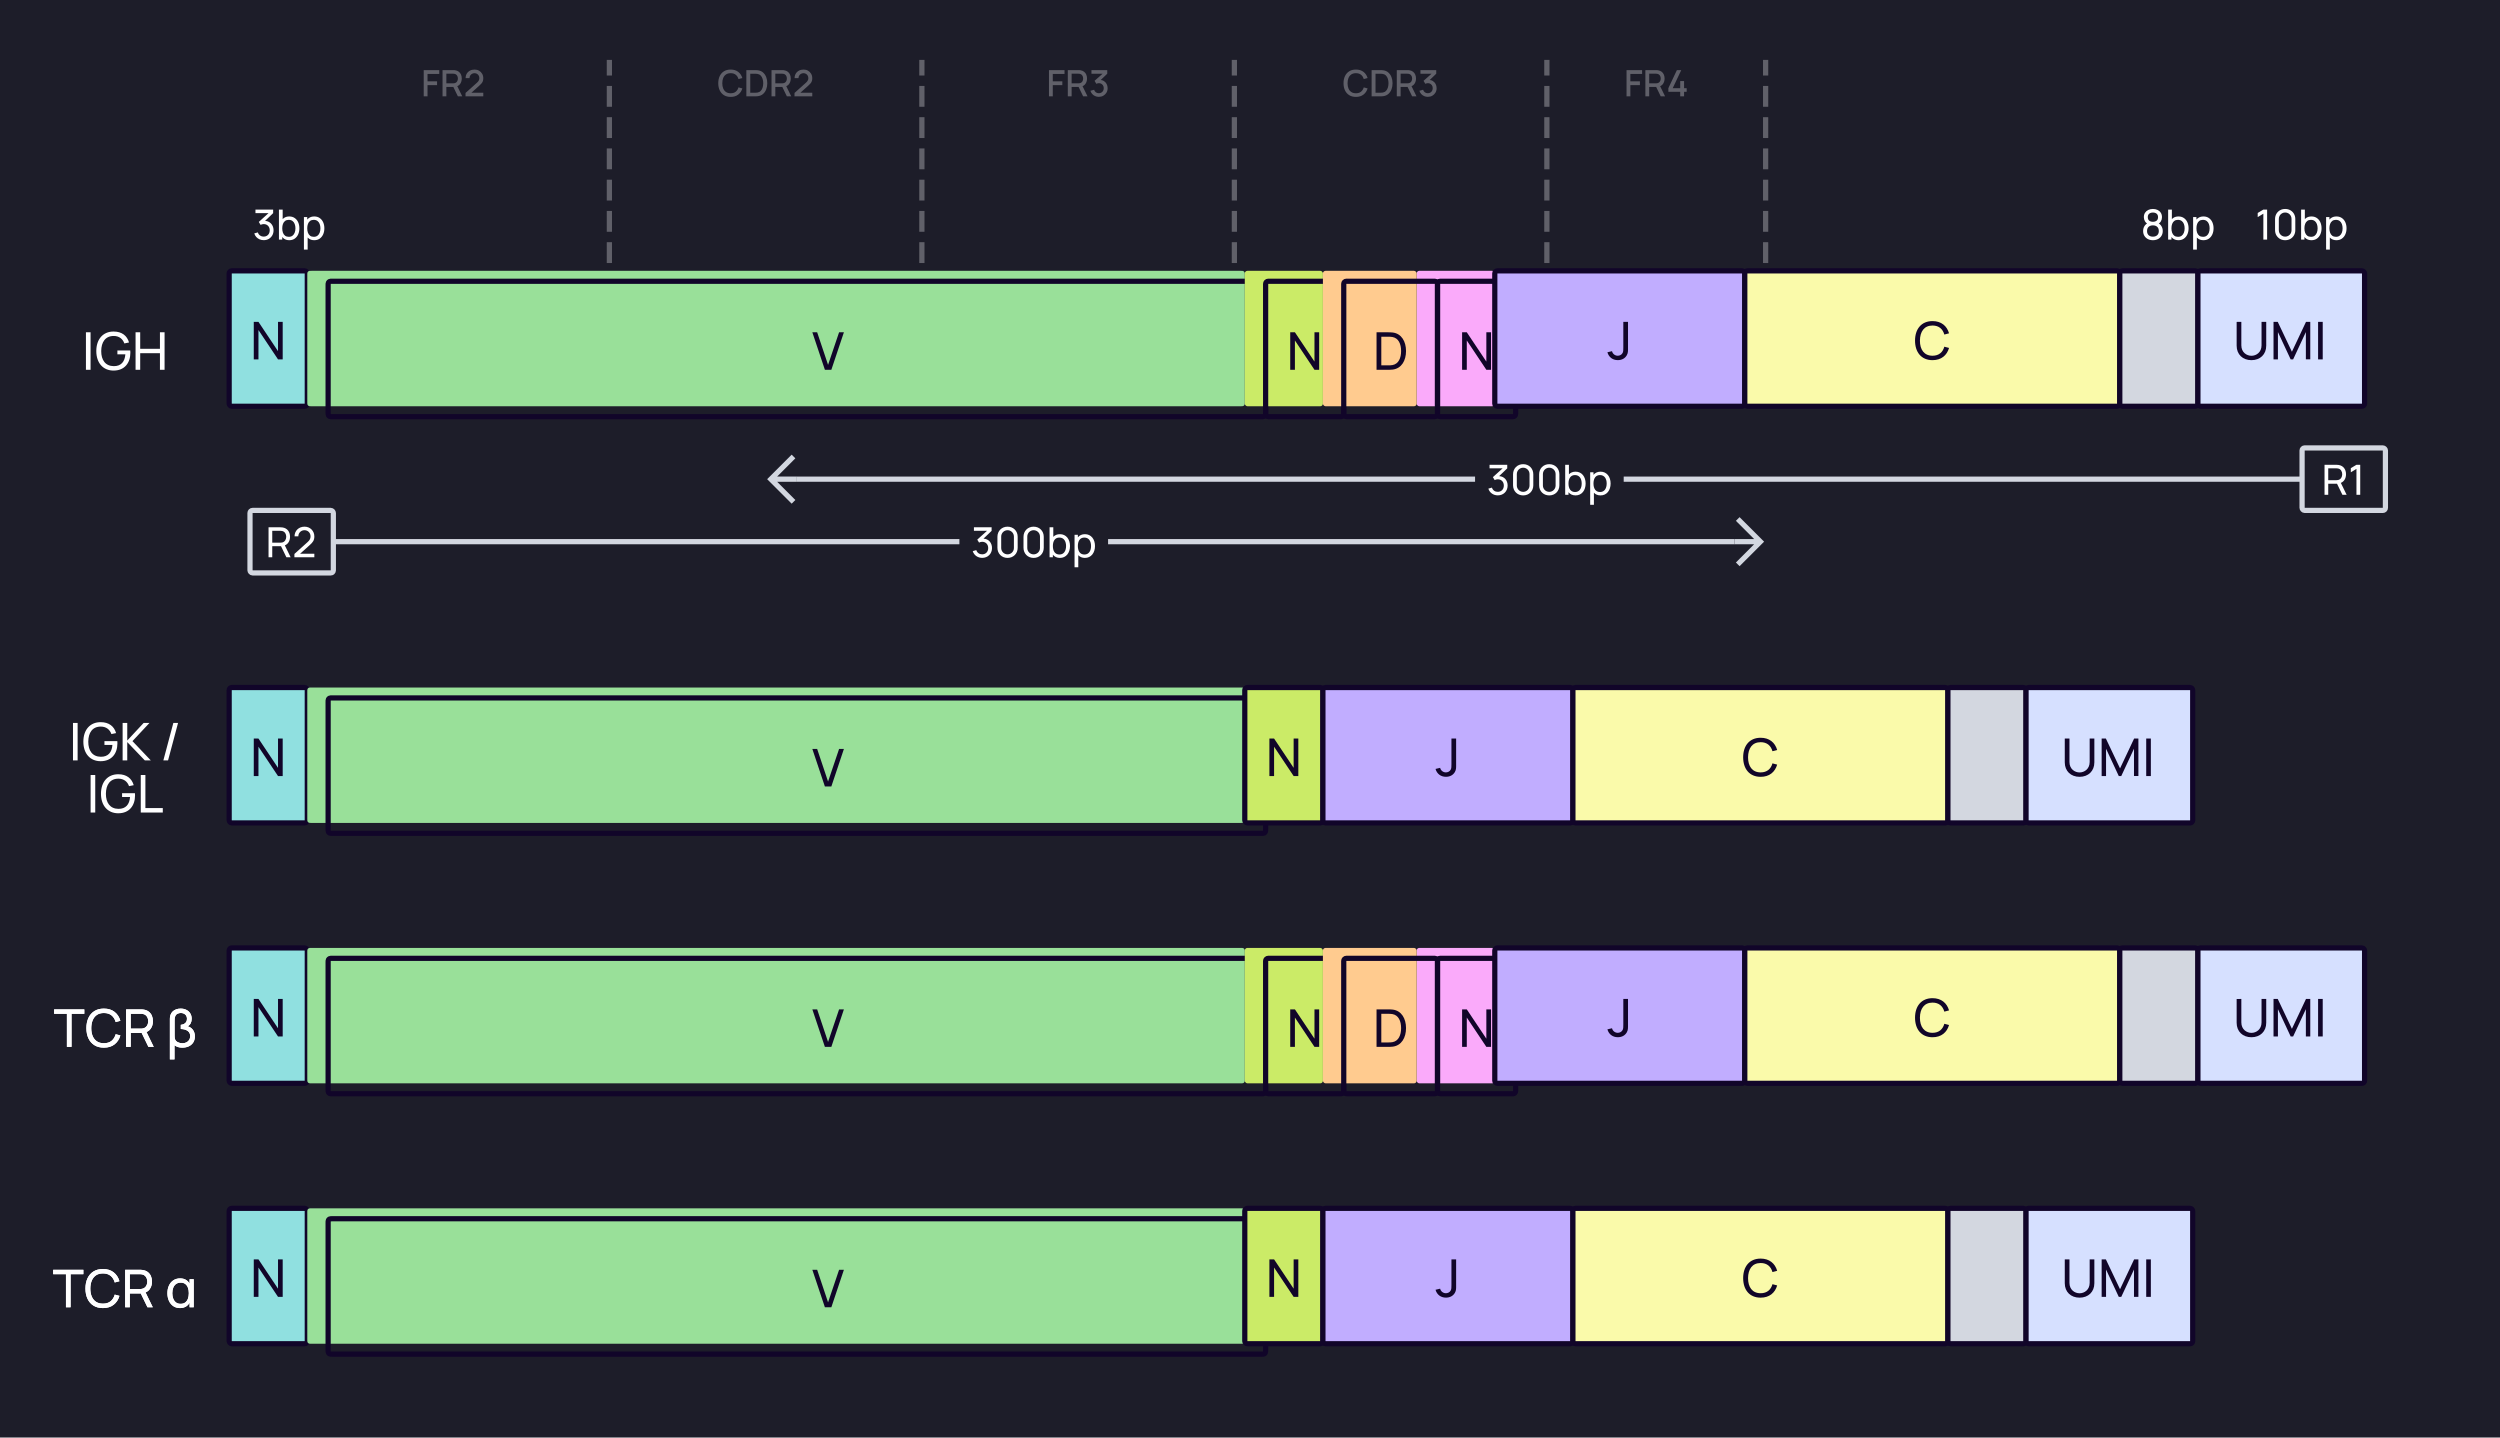 <svg width="960" height="552" viewBox="0 0 960 552" fill="none" xmlns="http://www.w3.org/2000/svg">
<rect width="960" height="552" fill="#1D1D29"/>
<path d="M32.998 142V127.6H34.778V142H32.998ZM43.609 142.3C39.639 142.3 36.979 139.44 36.979 134.8C36.979 130.21 39.579 127.31 43.609 127.31C46.829 127.31 48.799 128.92 49.549 131.51L47.749 131.88C47.139 130.14 45.749 129.02 43.699 129.01C40.479 128.99 38.889 131.35 38.869 134.8C38.849 138.25 40.479 140.58 43.699 140.6C46.479 140.62 47.919 138.93 48.139 136.06H45.079V134.59H50.019C50.049 134.87 50.059 135.32 50.059 135.44C50.059 139.39 47.819 142.3 43.609 142.3ZM52.056 142V127.6H53.836V133.95H61.416V127.6H63.196V142H61.416V135.64H53.836V142H52.056Z" fill="white"/>
<path d="M28.028 292V277.6H29.808V292H28.028ZM38.638 292.3C34.668 292.3 32.008 289.44 32.008 284.8C32.008 280.21 34.608 277.31 38.638 277.31C41.858 277.31 43.828 278.92 44.578 281.51L42.778 281.88C42.168 280.14 40.778 279.02 38.728 279.01C35.508 278.99 33.918 281.35 33.898 284.8C33.878 288.25 35.508 290.58 38.728 290.6C41.508 290.62 42.948 288.93 43.168 286.06H40.108V284.59H45.048C45.078 284.87 45.088 285.32 45.088 285.44C45.088 289.39 42.848 292.3 38.638 292.3ZM47.086 292V277.6H48.865V284.36L55.166 277.6H57.406L50.865 284.59L57.916 292H55.615L48.865 284.96V292H47.086ZM66.565 277.6H68.375L64.535 292H62.725L66.565 277.6ZM34.795 312V297.6H36.575V312H34.795ZM45.406 312.3C41.436 312.3 38.776 309.44 38.776 304.8C38.776 300.21 41.376 297.31 45.406 297.31C48.626 297.31 50.596 298.92 51.346 301.51L49.546 301.88C48.936 300.14 47.546 299.02 45.496 299.01C42.276 298.99 40.686 301.35 40.666 304.8C40.646 308.25 42.276 310.58 45.496 310.6C48.276 310.62 49.716 308.93 49.936 306.06H46.876V304.59H51.816C51.846 304.87 51.856 305.32 51.856 305.44C51.856 309.39 49.616 312.3 45.406 312.3ZM54.053 312V297.6H55.833V310.31H62.513V312H54.053Z" fill="white"/>
<path d="M678 112V24" stroke="white" stroke-opacity="0.3" stroke-width="2" stroke-linecap="square" stroke-dasharray="6 6"/>
<path d="M162.703 37V26.92H168.674V28.383H164.166V31.225H167.834V32.695H164.166V37H162.703ZM169.935 37V26.92H174.009C174.107 26.92 174.228 26.925 174.373 26.934C174.518 26.939 174.655 26.953 174.786 26.976C175.346 27.065 175.813 27.256 176.186 27.55C176.564 27.844 176.846 28.215 177.033 28.663C177.22 29.111 177.313 29.606 177.313 30.147C177.313 30.95 177.108 31.643 176.697 32.226C176.286 32.805 175.67 33.166 174.849 33.311L174.254 33.381H171.398V37H169.935ZM175.829 37L173.841 32.898L175.318 32.52L177.502 37H175.829ZM171.398 31.995H173.953C174.046 31.995 174.149 31.99 174.261 31.981C174.378 31.972 174.487 31.955 174.59 31.932C174.889 31.862 175.129 31.734 175.311 31.547C175.493 31.356 175.624 31.136 175.703 30.889C175.782 30.642 175.822 30.394 175.822 30.147C175.822 29.9 175.782 29.655 175.703 29.412C175.624 29.165 175.493 28.948 175.311 28.761C175.129 28.57 174.889 28.439 174.59 28.369C174.487 28.341 174.378 28.322 174.261 28.313C174.149 28.304 174.046 28.299 173.953 28.299H171.398V31.995ZM178.761 36.993L178.768 35.691L183.157 31.757C183.511 31.444 183.752 31.146 183.878 30.861C184.008 30.576 184.074 30.292 184.074 30.007C184.074 29.648 183.994 29.326 183.836 29.041C183.677 28.752 183.458 28.523 183.178 28.355C182.898 28.187 182.576 28.103 182.212 28.103C181.838 28.103 181.505 28.192 181.211 28.369C180.921 28.542 180.695 28.773 180.532 29.062C180.368 29.351 180.289 29.664 180.294 30H178.796C178.796 29.347 178.943 28.775 179.237 28.285C179.535 27.79 179.944 27.405 180.462 27.13C180.98 26.85 181.572 26.71 182.24 26.71C182.874 26.71 183.444 26.855 183.948 27.144C184.452 27.429 184.848 27.821 185.138 28.32C185.432 28.819 185.579 29.389 185.579 30.028C185.579 30.49 185.518 30.882 185.397 31.204C185.275 31.526 185.093 31.825 184.851 32.1C184.608 32.375 184.305 32.674 183.941 32.996L180.553 36.02L180.392 35.6H185.579V36.993H178.761Z" fill="white" fill-opacity="0.3"/>
<path d="M234 112V24" stroke="white" stroke-opacity="0.3" stroke-width="2" stroke-linecap="square" stroke-dasharray="6 6"/>
<path d="M280.58 37.21C279.572 37.21 278.713 36.991 278.004 36.552C277.294 36.109 276.751 35.493 276.373 34.704C275.999 33.915 275.813 33.001 275.813 31.96C275.813 30.919 275.999 30.005 276.373 29.216C276.751 28.427 277.294 27.814 278.004 27.375C278.713 26.932 279.572 26.71 280.58 26.71C281.742 26.71 282.703 27.004 283.464 27.592C284.229 28.18 284.761 28.971 285.06 29.965L283.576 30.364C283.38 29.659 283.03 29.106 282.526 28.705C282.026 28.304 281.378 28.103 280.58 28.103C279.866 28.103 279.271 28.264 278.795 28.586C278.319 28.908 277.959 29.358 277.717 29.937C277.479 30.516 277.36 31.19 277.36 31.96C277.355 32.73 277.472 33.404 277.71 33.983C277.952 34.562 278.312 35.012 278.788 35.334C279.268 35.656 279.866 35.817 280.58 35.817C281.378 35.817 282.026 35.616 282.526 35.215C283.03 34.809 283.38 34.256 283.576 33.556L285.06 33.955C284.761 34.949 284.229 35.74 283.464 36.328C282.703 36.916 281.742 37.21 280.58 37.21ZM286.599 37V26.92H289.756C289.849 26.92 290.022 26.922 290.274 26.927C290.531 26.932 290.776 26.95 291.009 26.983C291.798 27.081 292.46 27.363 292.997 27.83C293.538 28.297 293.947 28.889 294.222 29.608C294.497 30.322 294.635 31.106 294.635 31.96C294.635 32.819 294.497 33.607 294.222 34.326C293.947 35.04 293.538 35.63 292.997 36.097C292.46 36.559 291.798 36.839 291.009 36.937C290.776 36.97 290.531 36.988 290.274 36.993C290.022 36.998 289.849 37 289.756 37H286.599ZM288.097 35.607H289.756C289.915 35.607 290.104 35.602 290.323 35.593C290.542 35.584 290.736 35.565 290.904 35.537C291.417 35.439 291.833 35.217 292.15 34.872C292.472 34.522 292.708 34.093 292.857 33.584C293.006 33.075 293.081 32.534 293.081 31.96C293.081 31.367 293.004 30.819 292.85 30.315C292.696 29.806 292.458 29.382 292.136 29.041C291.819 28.696 291.408 28.476 290.904 28.383C290.736 28.35 290.54 28.332 290.316 28.327C290.097 28.318 289.91 28.313 289.756 28.313H288.097V35.607ZM296.265 37V26.92H300.339C300.437 26.92 300.558 26.925 300.703 26.934C300.848 26.939 300.985 26.953 301.116 26.976C301.676 27.065 302.143 27.256 302.516 27.55C302.894 27.844 303.176 28.215 303.363 28.663C303.55 29.111 303.643 29.606 303.643 30.147C303.643 30.95 303.438 31.643 303.027 32.226C302.616 32.805 302 33.166 301.179 33.311L300.584 33.381H297.728V37H296.265ZM302.159 37L300.171 32.898L301.648 32.52L303.832 37H302.159ZM297.728 31.995H300.283C300.376 31.995 300.479 31.99 300.591 31.981C300.708 31.972 300.817 31.955 300.92 31.932C301.219 31.862 301.459 31.734 301.641 31.547C301.823 31.356 301.954 31.136 302.033 30.889C302.112 30.642 302.152 30.394 302.152 30.147C302.152 29.9 302.112 29.655 302.033 29.412C301.954 29.165 301.823 28.948 301.641 28.761C301.459 28.57 301.219 28.439 300.92 28.369C300.817 28.341 300.708 28.322 300.591 28.313C300.479 28.304 300.376 28.299 300.283 28.299H297.728V31.995ZM305.091 36.993L305.098 35.691L309.487 31.757C309.841 31.444 310.082 31.146 310.208 30.861C310.338 30.576 310.404 30.292 310.404 30.007C310.404 29.648 310.324 29.326 310.166 29.041C310.007 28.752 309.788 28.523 309.508 28.355C309.228 28.187 308.906 28.103 308.542 28.103C308.168 28.103 307.835 28.192 307.541 28.369C307.251 28.542 307.025 28.773 306.862 29.062C306.698 29.351 306.619 29.664 306.624 30H305.126C305.126 29.347 305.273 28.775 305.567 28.285C305.865 27.79 306.274 27.405 306.792 27.13C307.31 26.85 307.902 26.71 308.57 26.71C309.204 26.71 309.774 26.855 310.278 27.144C310.782 27.429 311.178 27.821 311.468 28.32C311.762 28.819 311.909 29.389 311.909 30.028C311.909 30.49 311.848 30.882 311.727 31.204C311.605 31.526 311.423 31.825 311.181 32.1C310.938 32.375 310.635 32.674 310.271 32.996L306.883 36.02L306.722 35.6H311.909V36.993H305.091Z" fill="white" fill-opacity="0.3"/>
<path d="M354 112V24" stroke="white" stroke-opacity="0.3" stroke-width="2" stroke-linecap="square" stroke-dasharray="6 6"/>
<path d="M402.805 37V26.92H408.776V28.383H404.268V31.225H407.936V32.695H404.268V37H402.805ZM410.038 37V26.92H414.112C414.21 26.92 414.331 26.925 414.476 26.934C414.62 26.939 414.758 26.953 414.889 26.976C415.449 27.065 415.915 27.256 416.289 27.55C416.667 27.844 416.949 28.215 417.136 28.663C417.322 29.111 417.416 29.606 417.416 30.147C417.416 30.95 417.21 31.643 416.8 32.226C416.389 32.805 415.773 33.166 414.952 33.311L414.357 33.381H411.501V37H410.038ZM415.932 37L413.944 32.898L415.421 32.52L417.605 37H415.932ZM411.501 31.995H414.056C414.149 31.995 414.252 31.99 414.364 31.981C414.48 31.972 414.59 31.955 414.693 31.932C414.991 31.862 415.232 31.734 415.414 31.547C415.596 31.356 415.726 31.136 415.806 30.889C415.885 30.642 415.925 30.394 415.925 30.147C415.925 29.9 415.885 29.655 415.806 29.412C415.726 29.165 415.596 28.948 415.414 28.761C415.232 28.57 414.991 28.439 414.693 28.369C414.59 28.341 414.48 28.322 414.364 28.313C414.252 28.304 414.149 28.299 414.056 28.299H411.501V31.995ZM421.964 37.189C421.465 37.189 420.996 37.096 420.557 36.909C420.118 36.718 419.738 36.447 419.416 36.097C419.099 35.747 418.868 35.334 418.723 34.858L420.137 34.466C420.272 34.9 420.508 35.234 420.844 35.467C421.18 35.696 421.553 35.808 421.964 35.803C422.333 35.798 422.657 35.712 422.937 35.544C423.217 35.376 423.436 35.15 423.595 34.865C423.754 34.576 423.833 34.244 423.833 33.871C423.833 33.311 423.658 32.849 423.308 32.485C422.963 32.121 422.51 31.939 421.95 31.939C421.791 31.939 421.628 31.962 421.46 32.009C421.297 32.056 421.143 32.116 420.998 32.191L420.312 31.036L423.868 27.893L424.022 28.313H419.122V26.92H425.184V28.313L422.23 31.155L422.216 30.679C422.851 30.679 423.401 30.821 423.868 31.106C424.335 31.386 424.694 31.769 424.946 32.254C425.203 32.735 425.331 33.274 425.331 33.871C425.331 34.515 425.179 35.087 424.876 35.586C424.577 36.085 424.174 36.477 423.665 36.762C423.161 37.047 422.594 37.189 421.964 37.189Z" fill="white" fill-opacity="0.3"/>
<path d="M474 112V24" stroke="white" stroke-opacity="0.3" stroke-width="2" stroke-linecap="square" stroke-dasharray="6 6"/>
<path d="M520.682 37.21C519.674 37.21 518.815 36.991 518.106 36.552C517.397 36.109 516.853 35.493 516.475 34.704C516.102 33.915 515.915 33.001 515.915 31.96C515.915 30.919 516.102 30.005 516.475 29.216C516.853 28.427 517.397 27.814 518.106 27.375C518.815 26.932 519.674 26.71 520.682 26.71C521.844 26.71 522.805 27.004 523.566 27.592C524.331 28.18 524.863 28.971 525.162 29.965L523.678 30.364C523.482 29.659 523.132 29.106 522.628 28.705C522.129 28.304 521.48 28.103 520.682 28.103C519.968 28.103 519.373 28.264 518.897 28.586C518.421 28.908 518.062 29.358 517.819 29.937C517.581 30.516 517.462 31.19 517.462 31.96C517.457 32.73 517.574 33.404 517.812 33.983C518.055 34.562 518.414 35.012 518.89 35.334C519.371 35.656 519.968 35.817 520.682 35.817C521.48 35.817 522.129 35.616 522.628 35.215C523.132 34.809 523.482 34.256 523.678 33.556L525.162 33.955C524.863 34.949 524.331 35.74 523.566 36.328C522.805 36.916 521.844 37.21 520.682 37.21ZM526.702 37V26.92H529.859C529.952 26.92 530.125 26.922 530.377 26.927C530.633 26.932 530.878 26.95 531.112 26.983C531.9 27.081 532.563 27.363 533.1 27.83C533.641 28.297 534.049 28.889 534.325 29.608C534.6 30.322 534.738 31.106 534.738 31.96C534.738 32.819 534.6 33.607 534.325 34.326C534.049 35.04 533.641 35.63 533.1 36.097C532.563 36.559 531.9 36.839 531.112 36.937C530.878 36.97 530.633 36.988 530.377 36.993C530.125 36.998 529.952 37 529.859 37H526.702ZM528.2 35.607H529.859C530.017 35.607 530.206 35.602 530.426 35.593C530.645 35.584 530.839 35.565 531.007 35.537C531.52 35.439 531.935 35.217 532.253 34.872C532.575 34.522 532.81 34.093 532.96 33.584C533.109 33.075 533.184 32.534 533.184 31.96C533.184 31.367 533.107 30.819 532.953 30.315C532.799 29.806 532.561 29.382 532.239 29.041C531.921 28.696 531.511 28.476 531.007 28.383C530.839 28.35 530.643 28.332 530.419 28.327C530.199 28.318 530.013 28.313 529.859 28.313H528.2V35.607ZM536.368 37V26.92H540.442C540.54 26.92 540.661 26.925 540.806 26.934C540.95 26.939 541.088 26.953 541.219 26.976C541.779 27.065 542.245 27.256 542.619 27.55C542.997 27.844 543.279 28.215 543.466 28.663C543.652 29.111 543.746 29.606 543.746 30.147C543.746 30.95 543.54 31.643 543.13 32.226C542.719 32.805 542.103 33.166 541.282 33.311L540.687 33.381H537.831V37H536.368ZM542.262 37L540.274 32.898L541.751 32.52L543.935 37H542.262ZM537.831 31.995H540.386C540.479 31.995 540.582 31.99 540.694 31.981C540.81 31.972 540.92 31.955 541.023 31.932C541.321 31.862 541.562 31.734 541.744 31.547C541.926 31.356 542.056 31.136 542.136 30.889C542.215 30.642 542.255 30.394 542.255 30.147C542.255 29.9 542.215 29.655 542.136 29.412C542.056 29.165 541.926 28.948 541.744 28.761C541.562 28.57 541.321 28.439 541.023 28.369C540.92 28.341 540.81 28.322 540.694 28.313C540.582 28.304 540.479 28.299 540.386 28.299H537.831V31.995ZM548.294 37.189C547.795 37.189 547.326 37.096 546.887 36.909C546.448 36.718 546.068 36.447 545.746 36.097C545.429 35.747 545.198 35.334 545.053 34.858L546.467 34.466C546.602 34.9 546.838 35.234 547.174 35.467C547.51 35.696 547.883 35.808 548.294 35.803C548.663 35.798 548.987 35.712 549.267 35.544C549.547 35.376 549.766 35.15 549.925 34.865C550.084 34.576 550.163 34.244 550.163 33.871C550.163 33.311 549.988 32.849 549.638 32.485C549.293 32.121 548.84 31.939 548.28 31.939C548.121 31.939 547.958 31.962 547.79 32.009C547.627 32.056 547.473 32.116 547.328 32.191L546.642 31.036L550.198 27.893L550.352 28.313H545.452V26.92H551.514V28.313L548.56 31.155L548.546 30.679C549.181 30.679 549.731 30.821 550.198 31.106C550.665 31.386 551.024 31.769 551.276 32.254C551.533 32.735 551.661 33.274 551.661 33.871C551.661 34.515 551.509 35.087 551.206 35.586C550.907 36.085 550.504 36.477 549.995 36.762C549.491 37.047 548.924 37.189 548.294 37.189Z" fill="white" fill-opacity="0.3"/>
<path d="M594 112V24" stroke="white" stroke-opacity="0.3" stroke-width="2" stroke-linecap="square" stroke-dasharray="6 6"/>
<path d="M624.593 37V26.92H630.564V28.383H626.056V31.225H629.724V32.695H626.056V37H624.593ZM631.826 37V26.92H635.9C635.998 26.92 636.119 26.925 636.264 26.934C636.408 26.939 636.546 26.953 636.677 26.976C637.237 27.065 637.703 27.256 638.077 27.55C638.455 27.844 638.737 28.215 638.924 28.663C639.11 29.111 639.204 29.606 639.204 30.147C639.204 30.95 638.998 31.643 638.588 32.226C638.177 32.805 637.561 33.166 636.74 33.311L636.145 33.381H633.289V37H631.826ZM637.72 37L635.732 32.898L637.209 32.52L639.393 37H637.72ZM633.289 31.995H635.844C635.937 31.995 636.04 31.99 636.152 31.981C636.268 31.972 636.378 31.955 636.481 31.932C636.779 31.862 637.02 31.734 637.202 31.547C637.384 31.356 637.514 31.136 637.594 30.889C637.673 30.642 637.713 30.394 637.713 30.147C637.713 29.9 637.673 29.655 637.594 29.412C637.514 29.165 637.384 28.948 637.202 28.761C637.02 28.57 636.779 28.439 636.481 28.369C636.378 28.341 636.268 28.322 636.152 28.313C636.04 28.304 635.937 28.299 635.844 28.299H633.289V31.995ZM645.201 37V35.243H640.651V33.857L643.927 26.92H645.6L642.324 33.857H645.201V31.127H646.685V33.857H647.686V35.243H646.685V37H645.201Z" fill="white" fill-opacity="0.3"/>
<path d="M869.128 92V82.056L866.96 83.368V81.776L869.128 80.48H870.576V92H869.128ZM877.508 92.24C876.761 92.24 876.095 92.072 875.508 91.736C874.927 91.395 874.465 90.933 874.124 90.352C873.788 89.765 873.62 89.099 873.62 88.352V84.128C873.62 83.381 873.788 82.715 874.124 82.128C874.465 81.541 874.927 81.08 875.508 80.744C876.095 80.408 876.761 80.24 877.508 80.24C878.255 80.24 878.921 80.408 879.508 80.744C880.095 81.08 880.556 81.541 880.892 82.128C881.228 82.715 881.396 83.381 881.396 84.128V88.352C881.396 89.099 881.228 89.765 880.892 90.352C880.556 90.933 880.095 91.395 879.508 91.736C878.921 92.072 878.255 92.24 877.508 92.24ZM877.508 90.872C877.961 90.872 878.372 90.763 878.74 90.544C879.108 90.325 879.401 90.032 879.62 89.664C879.839 89.291 879.948 88.88 879.948 88.432V84.04C879.948 83.587 879.839 83.176 879.62 82.808C879.401 82.44 879.108 82.147 878.74 81.928C878.372 81.709 877.961 81.6 877.508 81.6C877.06 81.6 876.649 81.709 876.276 81.928C875.908 82.147 875.615 82.44 875.396 82.808C875.177 83.176 875.068 83.587 875.068 84.04V88.432C875.068 88.88 875.177 89.291 875.396 89.664C875.615 90.032 875.908 90.325 876.276 90.544C876.649 90.763 877.06 90.872 877.508 90.872ZM887.604 92.24C886.793 92.24 886.11 92.04 885.556 91.64C885.001 91.235 884.58 90.688 884.292 90C884.009 89.307 883.868 88.531 883.868 87.672C883.868 86.803 884.009 86.024 884.292 85.336C884.58 84.648 885.001 84.107 885.556 83.712C886.116 83.317 886.801 83.12 887.612 83.12C888.412 83.12 889.1 83.32 889.676 83.72C890.257 84.115 890.702 84.656 891.012 85.344C891.321 86.032 891.476 86.808 891.476 87.672C891.476 88.536 891.321 89.312 891.012 90C890.702 90.688 890.257 91.235 889.676 91.64C889.1 92.04 888.409 92.24 887.604 92.24ZM883.628 92V80.48H885.06V85.64H884.9V92H883.628ZM887.428 90.936C887.998 90.936 888.47 90.792 888.844 90.504C889.217 90.216 889.497 89.827 889.684 89.336C889.87 88.84 889.964 88.285 889.964 87.672C889.964 87.064 889.87 86.515 889.684 86.024C889.502 85.533 889.22 85.144 888.836 84.856C888.457 84.568 887.974 84.424 887.388 84.424C886.828 84.424 886.364 84.563 885.996 84.84C885.628 85.112 885.353 85.493 885.172 85.984C884.99 86.469 884.9 87.032 884.9 87.672C884.9 88.301 884.988 88.864 885.164 89.36C885.345 89.851 885.622 90.237 885.996 90.52C886.369 90.797 886.846 90.936 887.428 90.936ZM897.197 92.24C896.387 92.24 895.704 92.04 895.149 91.64C894.595 91.235 894.173 90.688 893.885 90C893.603 89.307 893.461 88.531 893.461 87.672C893.461 86.803 893.603 86.024 893.885 85.336C894.173 84.648 894.595 84.107 895.149 83.712C895.709 83.317 896.395 83.12 897.205 83.12C898.005 83.12 898.693 83.32 899.269 83.72C899.851 84.115 900.296 84.656 900.605 85.344C900.915 86.032 901.069 86.808 901.069 87.672C901.069 88.536 900.915 89.312 900.605 90C900.296 90.688 899.851 91.235 899.269 91.64C898.693 92.04 898.003 92.24 897.197 92.24ZM893.221 95.84V83.36H894.493V89.72H894.653V95.84H893.221ZM897.021 90.936C897.592 90.936 898.064 90.792 898.437 90.504C898.811 90.216 899.091 89.827 899.277 89.336C899.464 88.84 899.557 88.285 899.557 87.672C899.557 87.064 899.464 86.515 899.277 86.024C899.096 85.533 898.813 85.144 898.429 84.856C898.051 84.568 897.568 84.424 896.981 84.424C896.421 84.424 895.957 84.563 895.589 84.84C895.221 85.112 894.947 85.493 894.765 85.984C894.584 86.469 894.493 87.032 894.493 87.672C894.493 88.301 894.581 88.864 894.757 89.36C894.939 89.851 895.216 90.237 895.589 90.52C895.963 90.797 896.44 90.936 897.021 90.936Z" fill="white"/>
<path d="M826.72 92.24C825.984 92.24 825.333 92.093 824.768 91.8C824.203 91.501 823.76 91.088 823.44 90.56C823.12 90.032 822.96 89.416 822.96 88.712C822.96 88.024 823.123 87.403 823.448 86.848C823.779 86.293 824.275 85.867 824.936 85.568L824.912 86.088C824.373 85.827 823.96 85.459 823.672 84.984C823.384 84.504 823.24 83.973 823.24 83.392C823.24 82.741 823.389 82.181 823.688 81.712C823.987 81.243 824.397 80.88 824.92 80.624C825.443 80.368 826.043 80.24 826.72 80.24C827.397 80.24 827.997 80.368 828.52 80.624C829.043 80.88 829.453 81.243 829.752 81.712C830.051 82.181 830.2 82.741 830.2 83.392C830.2 83.973 830.064 84.501 829.792 84.976C829.52 85.445 829.101 85.816 828.536 86.088L828.504 85.576C829.165 85.864 829.661 86.288 829.992 86.848C830.328 87.403 830.496 88.024 830.496 88.712C830.496 89.416 830.333 90.032 830.008 90.56C829.688 91.088 829.243 91.501 828.672 91.8C828.107 92.093 827.456 92.24 826.72 92.24ZM826.72 90.88C827.392 90.88 827.936 90.696 828.352 90.328C828.773 89.955 828.984 89.416 828.984 88.712C828.984 88.003 828.776 87.464 828.36 87.096C827.949 86.723 827.403 86.536 826.72 86.536C826.043 86.536 825.496 86.723 825.08 87.096C824.669 87.464 824.464 88.003 824.464 88.712C824.464 89.416 824.672 89.955 825.088 90.328C825.504 90.696 826.048 90.88 826.72 90.88ZM826.72 85.168C827.307 85.168 827.781 85.021 828.144 84.728C828.507 84.429 828.688 83.984 828.688 83.392C828.688 82.8 828.507 82.357 828.144 82.064C827.781 81.765 827.307 81.616 826.72 81.616C826.139 81.616 825.664 81.765 825.296 82.064C824.933 82.357 824.752 82.8 824.752 83.392C824.752 83.984 824.933 84.429 825.296 84.728C825.664 85.021 826.139 85.168 826.72 85.168ZM836.541 92.24C835.73 92.24 835.048 92.04 834.493 91.64C833.938 91.235 833.517 90.688 833.229 90C832.946 89.307 832.805 88.531 832.805 87.672C832.805 86.803 832.946 86.024 833.229 85.336C833.517 84.648 833.938 84.107 834.493 83.712C835.053 83.317 835.738 83.12 836.549 83.12C837.349 83.12 838.037 83.32 838.613 83.72C839.194 84.115 839.64 84.656 839.949 85.344C840.258 86.032 840.413 86.808 840.413 87.672C840.413 88.536 840.258 89.312 839.949 90C839.64 90.688 839.194 91.235 838.613 91.64C838.037 92.04 837.346 92.24 836.541 92.24ZM832.565 92V80.48H833.997V85.64H833.837V92H832.565ZM836.365 90.936C836.936 90.936 837.408 90.792 837.781 90.504C838.154 90.216 838.434 89.827 838.621 89.336C838.808 88.84 838.901 88.285 838.901 87.672C838.901 87.064 838.808 86.515 838.621 86.024C838.44 85.533 838.157 85.144 837.773 84.856C837.394 84.568 836.912 84.424 836.325 84.424C835.765 84.424 835.301 84.563 834.933 84.84C834.565 85.112 834.29 85.493 834.109 85.984C833.928 86.469 833.837 87.032 833.837 87.672C833.837 88.301 833.925 88.864 834.101 89.36C834.282 89.851 834.56 90.237 834.933 90.52C835.306 90.797 835.784 90.936 836.365 90.936ZM846.135 92.24C845.324 92.24 844.642 92.04 844.087 91.64C843.532 91.235 843.111 90.688 842.823 90C842.54 89.307 842.399 88.531 842.399 87.672C842.399 86.803 842.54 86.024 842.823 85.336C843.111 84.648 843.532 84.107 844.087 83.712C844.647 83.317 845.332 83.12 846.143 83.12C846.943 83.12 847.631 83.32 848.207 83.72C848.788 84.115 849.234 84.656 849.543 85.344C849.852 86.032 850.007 86.808 850.007 87.672C850.007 88.536 849.852 89.312 849.543 90C849.234 90.688 848.788 91.235 848.207 91.64C847.631 92.04 846.94 92.24 846.135 92.24ZM842.159 95.84V83.36H843.431V89.72H843.591V95.84H842.159ZM845.959 90.936C846.53 90.936 847.002 90.792 847.375 90.504C847.748 90.216 848.028 89.827 848.215 89.336C848.402 88.84 848.495 88.285 848.495 87.672C848.495 87.064 848.402 86.515 848.215 86.024C848.034 85.533 847.751 85.144 847.367 84.856C846.988 84.568 846.506 84.424 845.919 84.424C845.359 84.424 844.895 84.563 844.527 84.84C844.159 85.112 843.884 85.493 843.703 85.984C843.522 86.469 843.431 87.032 843.431 87.672C843.431 88.301 843.519 88.864 843.695 89.36C843.876 89.851 844.154 90.237 844.527 90.52C844.9 90.797 845.378 90.936 845.959 90.936Z" fill="white"/>
<path d="M101.28 92.224C100.709 92.224 100.179 92.12 99.688 91.912C99.197 91.699 98.773 91.4 98.416 91.016C98.064 90.627 97.805 90.165 97.64 89.632L99.008 89.24C99.184 89.773 99.477 90.179 99.888 90.456C100.299 90.733 100.76 90.869 101.272 90.864C101.741 90.853 102.147 90.747 102.488 90.544C102.835 90.336 103.101 90.053 103.288 89.696C103.48 89.339 103.576 88.925 103.576 88.456C103.576 87.741 103.363 87.163 102.936 86.72C102.509 86.272 101.949 86.048 101.256 86.048C101.064 86.048 100.861 86.075 100.648 86.128C100.44 86.181 100.245 86.256 100.064 86.352L99.376 85.224L103.648 81.36L103.832 81.84H98.096V80.48H104.888V81.848L101.248 85.336L101.232 84.832C101.995 84.779 102.661 84.904 103.232 85.208C103.803 85.512 104.245 85.947 104.56 86.512C104.88 87.077 105.04 87.725 105.04 88.456C105.04 89.192 104.875 89.843 104.544 90.408C104.213 90.973 103.765 91.419 103.2 91.744C102.635 92.064 101.995 92.224 101.28 92.224ZM111.088 92.24C110.277 92.24 109.595 92.04 109.04 91.64C108.485 91.235 108.064 90.688 107.776 90C107.493 89.307 107.352 88.531 107.352 87.672C107.352 86.803 107.493 86.024 107.776 85.336C108.064 84.648 108.485 84.107 109.04 83.712C109.6 83.317 110.285 83.12 111.096 83.12C111.896 83.12 112.584 83.32 113.16 83.72C113.741 84.115 114.187 84.656 114.496 85.344C114.805 86.032 114.96 86.808 114.96 87.672C114.96 88.536 114.805 89.312 114.496 90C114.187 90.688 113.741 91.235 113.16 91.64C112.584 92.04 111.893 92.24 111.088 92.24ZM107.112 92V80.48H108.544V85.64H108.384V92H107.112ZM110.912 90.936C111.483 90.936 111.955 90.792 112.328 90.504C112.701 90.216 112.981 89.827 113.168 89.336C113.355 88.84 113.448 88.285 113.448 87.672C113.448 87.064 113.355 86.515 113.168 86.024C112.987 85.533 112.704 85.144 112.32 84.856C111.941 84.568 111.459 84.424 110.872 84.424C110.312 84.424 109.848 84.563 109.48 84.84C109.112 85.112 108.837 85.493 108.656 85.984C108.475 86.469 108.384 87.032 108.384 87.672C108.384 88.301 108.472 88.864 108.648 89.36C108.829 89.851 109.107 90.237 109.48 90.52C109.853 90.797 110.331 90.936 110.912 90.936ZM120.682 92.24C119.871 92.24 119.188 92.04 118.634 91.64C118.079 91.235 117.658 90.688 117.37 90C117.087 89.307 116.946 88.531 116.946 87.672C116.946 86.803 117.087 86.024 117.37 85.336C117.658 84.648 118.079 84.107 118.634 83.712C119.194 83.317 119.879 83.12 120.69 83.12C121.49 83.12 122.178 83.32 122.754 83.72C123.335 84.115 123.78 84.656 124.09 85.344C124.399 86.032 124.554 86.808 124.554 87.672C124.554 88.536 124.399 89.312 124.09 90C123.78 90.688 123.335 91.235 122.754 91.64C122.178 92.04 121.487 92.24 120.682 92.24ZM116.706 95.84V83.36H117.978V89.72H118.138V95.84H116.706ZM120.506 90.936C121.076 90.936 121.548 90.792 121.922 90.504C122.295 90.216 122.575 89.827 122.762 89.336C122.948 88.84 123.042 88.285 123.042 87.672C123.042 87.064 122.948 86.515 122.762 86.024C122.58 85.533 122.298 85.144 121.914 84.856C121.535 84.568 121.052 84.424 120.466 84.424C119.906 84.424 119.442 84.563 119.074 84.84C118.706 85.112 118.431 85.493 118.25 85.984C118.068 86.469 117.978 87.032 117.978 87.672C117.978 88.301 118.066 88.864 118.242 89.36C118.423 89.851 118.7 90.237 119.074 90.52C119.447 90.797 119.924 90.936 120.506 90.936Z" fill="white"/>
<g filter="url(#filter0_i_6910_6126)">
<rect x="96" y="108" width="30" height="52" rx="1" fill="#90E0E0"/>
<path d="M105.447 142V127.6H107.247L114.757 138.85V127.6H116.557V142H114.757L107.247 130.74V142H105.447Z" fill="#110529"/>
<rect x="96" y="108" width="30" height="52" rx="1" stroke="#110529" stroke-width="2" stroke-linecap="round"/>
</g>
<g filter="url(#filter1_i_6910_6126)">
<path d="M126 109.6C126 109.04 126 108.76 126.109 108.546C126.205 108.358 126.358 108.205 126.546 108.109C126.76 108 127.04 108 127.6 108H484.4C484.96 108 485.24 108 485.454 108.109C485.642 108.205 485.795 108.358 485.891 108.546C486 108.76 486 109.04 486 109.6V158.4C486 158.96 486 159.24 485.891 159.454C485.795 159.642 485.642 159.795 485.454 159.891C485.24 160 484.96 160 484.4 160H127.6C127.04 160 126.76 160 126.546 159.891C126.358 159.795 126.205 159.642 126.109 159.454C126 159.24 126 158.96 126 158.4V153.5V147V140V134V127.5V121V114.5V109.6Z" fill="#99E099"/>
</g>
<path d="M126 109.6C126 109.04 126 108.76 126.109 108.546C126.205 108.358 126.358 108.205 126.546 108.109C126.76 108 127.04 108 127.6 108H484.4C484.96 108 485.24 108 485.454 108.109C485.642 108.205 485.795 108.358 485.891 108.546C486 108.76 486 109.04 486 109.6V158.4C486 158.96 486 159.24 485.891 159.454C485.795 159.642 485.642 159.795 485.454 159.891C485.24 160 484.96 160 484.4 160H127.6C127.04 160 126.76 160 126.546 159.891C126.358 159.795 126.205 159.642 126.109 159.454C126 159.24 126 158.96 126 158.4V153.5V147V140V134V127.5V121V114.5V109.6Z" stroke="#110529" stroke-width="2" stroke-linecap="round"/>
<path d="M316.758 142L311.938 127.6H313.788L317.978 140.11L322.208 127.6H324.058L319.238 142H316.758Z" fill="#110529"/>
<g filter="url(#filter2_i_6910_6126)">
<rect x="486" y="108" width="30" height="52" rx="1" fill="#CBEB67"/>
</g>
<rect x="486" y="108" width="30" height="52" rx="1" stroke="#110529" stroke-width="2" stroke-linecap="round"/>
<g filter="url(#filter3_i_6910_6126)">
<rect x="552" y="108" width="30" height="52" rx="1" fill="#FAAAFA"/>
</g>
<rect x="552" y="108" width="30" height="52" rx="1" stroke="#110529" stroke-width="2" stroke-linecap="round"/>
<g filter="url(#filter4_i_6910_6126)">
<rect x="516" y="108" width="36" height="52" rx="1" fill="#FFCB8F"/>
</g>
<rect x="516" y="108" width="36" height="52" rx="1" stroke="#110529" stroke-width="2" stroke-linecap="round"/>
<path d="M495.447 142V127.6H497.247L504.757 138.85V127.6H506.557V142H504.757L497.247 130.74V142H495.447Z" fill="#110529"/>
<path d="M561.447 142V127.6H563.247L570.757 138.85V127.6H572.557V142H570.757L563.247 130.74V142H561.447Z" fill="#110529"/>
<path d="M528.593 142V127.6H533.033C533.313 127.6 534.173 127.6 534.853 127.69C538.183 128.13 539.913 131.13 539.913 134.8C539.913 138.48 538.183 141.47 534.853 141.91C534.183 142 533.303 142 533.033 142H528.593ZM530.423 140.3H533.033C533.533 140.3 534.233 140.28 534.703 140.19C537.063 139.76 538.023 137.47 538.023 134.8C538.023 132.08 537.033 129.83 534.703 129.41C534.233 129.32 533.513 129.3 533.033 129.3H530.423V140.3Z" fill="#110529"/>
<g filter="url(#filter5_i_6910_6126)">
<rect x="582" y="108" width="96" height="52" rx="1" fill="#C1ADFF"/>
<path d="M629.244 142.29C627.224 142.29 625.754 141.11 625.244 139.27L627.014 138.85C627.224 139.83 628.134 140.6 629.204 140.6C629.884 140.6 630.704 140.29 631.094 139.51C631.354 138.99 631.354 138.37 631.354 137.48V127.6H633.154V137.48C633.154 138.72 633.214 139.51 632.684 140.43C631.954 141.7 630.694 142.29 629.244 142.29Z" fill="#110529"/>
<rect x="582" y="108" width="96" height="52" rx="1" stroke="#110529" stroke-width="2" stroke-linecap="round"/>
</g>
<g filter="url(#filter6_i_6910_6126)">
<rect x="678" y="108" width="144" height="52" rx="1" fill="#FAFAAA"/>
<path d="M750.093 142.3C745.783 142.3 743.373 139.24 743.373 134.8C743.373 130.36 745.783 127.3 750.093 127.3C753.423 127.3 755.613 129.13 756.433 131.99L754.623 132.47C754.033 130.33 752.523 129 750.093 129C746.873 129 745.273 131.35 745.253 134.8C745.233 138.25 746.873 140.6 750.093 140.6C752.523 140.6 754.033 139.27 754.623 137.13L756.433 137.61C755.613 140.47 753.423 142.3 750.093 142.3Z" fill="#110529"/>
<rect x="678" y="108" width="144" height="52" rx="1" stroke="#110529" stroke-width="2" stroke-linecap="round"/>
</g>
<g filter="url(#filter7_i_6910_6126)">
<rect x="822" y="108" width="30" height="52" rx="1" fill="#D3D7E0"/>
<rect x="822" y="108" width="30" height="52" rx="1" stroke="#110529" stroke-width="2" stroke-linecap="round"/>
</g>
<g filter="url(#filter8_i_6910_6126)">
<rect x="852" y="108" width="64" height="52" rx="1" fill="#D6E0FF"/>
<path d="M872.553 142.3C869.213 142.3 866.873 140.11 866.873 136.75V127.61L868.673 127.6V136.6C868.673 139.33 870.733 140.62 872.553 140.62C874.393 140.62 876.433 139.31 876.433 136.6V127.6H878.233V136.75C878.233 140.1 875.893 142.3 872.553 142.3ZM881.033 142V127.6H882.653L888.093 139.07L893.503 127.6H895.143V141.99H893.453V131.51L888.563 142H887.613L882.723 131.51V142H881.033ZM898.147 142V127.6H899.927V142H898.147Z" fill="#110529"/>
<rect x="852" y="108" width="64" height="52" rx="1" stroke="#110529" stroke-width="2" stroke-linecap="round"/>
</g>
<g filter="url(#filter9_i_6910_6126)">
<rect x="96" y="268" width="30" height="52" rx="1" fill="#90E0E0"/>
<path d="M105.447 302V287.6H107.247L114.757 298.85V287.6H116.557V302H114.757L107.247 290.74V302H105.447Z" fill="#110529"/>
<rect x="96" y="268" width="30" height="52" rx="1" stroke="#110529" stroke-width="2" stroke-linecap="round"/>
</g>
<g filter="url(#filter10_i_6910_6126)">
<path d="M126 269.6C126 269.04 126 268.76 126.109 268.546C126.205 268.358 126.358 268.205 126.546 268.109C126.76 268 127.04 268 127.6 268H484.4C484.96 268 485.24 268 485.454 268.109C485.642 268.205 485.795 268.358 485.891 268.546C486 268.76 486 269.04 486 269.6V318.4C486 318.96 486 319.24 485.891 319.454C485.795 319.642 485.642 319.795 485.454 319.891C485.24 320 484.96 320 484.4 320H127.6C127.04 320 126.76 320 126.546 319.891C126.358 319.795 126.205 319.642 126.109 319.454C126 319.24 126 318.96 126 318.4V313.5V307V300V294V287.5V281V274.5V269.6Z" fill="#99E099"/>
</g>
<path d="M126 269.6C126 269.04 126 268.76 126.109 268.546C126.205 268.358 126.358 268.205 126.546 268.109C126.76 268 127.04 268 127.6 268H484.4C484.96 268 485.24 268 485.454 268.109C485.642 268.205 485.795 268.358 485.891 268.546C486 268.76 486 269.04 486 269.6V318.4C486 318.96 486 319.24 485.891 319.454C485.795 319.642 485.642 319.795 485.454 319.891C485.24 320 484.96 320 484.4 320H127.6C127.04 320 126.76 320 126.546 319.891C126.358 319.795 126.205 319.642 126.109 319.454C126 319.24 126 318.96 126 318.4V313.5V307V300V294V287.5V281V274.5V269.6Z" stroke="#110529" stroke-width="2" stroke-linecap="round"/>
<path d="M316.758 302L311.938 287.6H313.788L317.978 300.11L322.208 287.6H324.058L319.238 302H316.758Z" fill="#110529"/>
<g filter="url(#filter11_i_6910_6126)">
<rect x="486" y="268" width="30" height="52" rx="1" fill="#CBEB67"/>
<path d="M495.447 302V287.6H497.247L504.757 298.85V287.6H506.557V302H504.757L497.247 290.74V302H495.447Z" fill="#110529"/>
<rect x="486" y="268" width="30" height="52" rx="1" stroke="#110529" stroke-width="2" stroke-linecap="round"/>
</g>
<g filter="url(#filter12_i_6910_6126)">
<rect x="516" y="268" width="96" height="52" rx="1" fill="#C1ADFF"/>
<path d="M563.244 302.29C561.224 302.29 559.754 301.11 559.244 299.27L561.014 298.85C561.224 299.83 562.134 300.6 563.204 300.6C563.884 300.6 564.704 300.29 565.094 299.51C565.354 298.99 565.354 298.37 565.354 297.48V287.6H567.154V297.48C567.154 298.72 567.214 299.51 566.684 300.43C565.954 301.7 564.694 302.29 563.244 302.29Z" fill="#110529"/>
<rect x="516" y="268" width="96" height="52" rx="1" stroke="#110529" stroke-width="2" stroke-linecap="round"/>
</g>
<g filter="url(#filter13_i_6910_6126)">
<rect x="612" y="268" width="144" height="52" rx="1" fill="#FAFAAA"/>
<path d="M684.093 302.3C679.783 302.3 677.373 299.24 677.373 294.8C677.373 290.36 679.783 287.3 684.093 287.3C687.423 287.3 689.613 289.13 690.433 291.99L688.623 292.47C688.033 290.33 686.523 289 684.093 289C680.873 289 679.273 291.35 679.253 294.8C679.233 298.25 680.873 300.6 684.093 300.6C686.523 300.6 688.033 299.27 688.623 297.13L690.433 297.61C689.613 300.47 687.423 302.3 684.093 302.3Z" fill="#110529"/>
<rect x="612" y="268" width="144" height="52" rx="1" stroke="#110529" stroke-width="2" stroke-linecap="round"/>
</g>
<g filter="url(#filter14_i_6910_6126)">
<rect x="756" y="268" width="30" height="52" rx="1" fill="#D3D7E0"/>
<rect x="756" y="268" width="30" height="52" rx="1" stroke="#110529" stroke-width="2" stroke-linecap="round"/>
</g>
<g filter="url(#filter15_i_6910_6126)">
<rect x="786" y="268" width="64" height="52" rx="1" fill="#D6E0FF"/>
<path d="M806.553 302.3C803.213 302.3 800.873 300.11 800.873 296.75V287.61L802.673 287.6V296.6C802.673 299.33 804.733 300.62 806.553 300.62C808.393 300.62 810.433 299.31 810.433 296.6V287.6H812.233V296.75C812.233 300.1 809.893 302.3 806.553 302.3ZM815.033 302V287.6H816.653L822.093 299.07L827.503 287.6H829.143V301.99H827.453V291.51L822.563 302H821.613L816.723 291.51V302H815.033ZM832.147 302V287.6H833.927V302H832.147Z" fill="#110529"/>
<rect x="786" y="268" width="64" height="52" rx="1" stroke="#110529" stroke-width="2" stroke-linecap="round"/>
</g>
<g filter="url(#filter16_i_6910_6126)">
<rect x="96" y="368" width="30" height="52" rx="1" fill="#90E0E0"/>
<path d="M105.447 402V387.6H107.247L114.757 398.85V387.6H116.557V402H114.757L107.247 390.74V402H105.447Z" fill="#110529"/>
<rect x="96" y="368" width="30" height="52" rx="1" stroke="#110529" stroke-width="2" stroke-linecap="round"/>
</g>
<g filter="url(#filter17_i_6910_6126)">
<path d="M126 369.6C126 369.04 126 368.76 126.109 368.546C126.205 368.358 126.358 368.205 126.546 368.109C126.76 368 127.04 368 127.6 368H484.4C484.96 368 485.24 368 485.454 368.109C485.642 368.205 485.795 368.358 485.891 368.546C486 368.76 486 369.04 486 369.6V418.4C486 418.96 486 419.24 485.891 419.454C485.795 419.642 485.642 419.795 485.454 419.891C485.24 420 484.96 420 484.4 420H127.6C127.04 420 126.76 420 126.546 419.891C126.358 419.795 126.205 419.642 126.109 419.454C126 419.24 126 418.96 126 418.4V413.5V407V400V394V387.5V381V374.5V369.6Z" fill="#99E099"/>
</g>
<path d="M126 369.6C126 369.04 126 368.76 126.109 368.546C126.205 368.358 126.358 368.205 126.546 368.109C126.76 368 127.04 368 127.6 368H484.4C484.96 368 485.24 368 485.454 368.109C485.642 368.205 485.795 368.358 485.891 368.546C486 368.76 486 369.04 486 369.6V418.4C486 418.96 486 419.24 485.891 419.454C485.795 419.642 485.642 419.795 485.454 419.891C485.24 420 484.96 420 484.4 420H127.6C127.04 420 126.76 420 126.546 419.891C126.358 419.795 126.205 419.642 126.109 419.454C126 419.24 126 418.96 126 418.4V413.5V407V400V394V387.5V381V374.5V369.6Z" stroke="#110529" stroke-width="2" stroke-linecap="round"/>
<path d="M316.758 402L311.938 387.6H313.788L317.978 400.11L322.208 387.6H324.058L319.238 402H316.758Z" fill="#110529"/>
<g filter="url(#filter18_i_6910_6126)">
<rect x="486" y="368" width="30" height="52" rx="1" fill="#CBEB67"/>
</g>
<rect x="486" y="368" width="30" height="52" rx="1" stroke="#110529" stroke-width="2" stroke-linecap="round"/>
<g filter="url(#filter19_i_6910_6126)">
<rect x="552" y="368" width="30" height="52" rx="1" fill="#FAAAFA"/>
</g>
<rect x="552" y="368" width="30" height="52" rx="1" stroke="#110529" stroke-width="2" stroke-linecap="round"/>
<g filter="url(#filter20_i_6910_6126)">
<rect x="516" y="368" width="36" height="52" rx="1" fill="#FFCB8F"/>
</g>
<rect x="516" y="368" width="36" height="52" rx="1" stroke="#110529" stroke-width="2" stroke-linecap="round"/>
<path d="M495.447 402V387.6H497.247L504.757 398.85V387.6H506.557V402H504.757L497.247 390.74V402H495.447Z" fill="#110529"/>
<path d="M561.447 402V387.6H563.247L570.757 398.85V387.6H572.557V402H570.757L563.247 390.74V402H561.447Z" fill="#110529"/>
<path d="M528.593 402V387.6H533.033C533.313 387.6 534.173 387.6 534.853 387.69C538.183 388.13 539.913 391.13 539.913 394.8C539.913 398.48 538.183 401.47 534.853 401.91C534.183 402 533.303 402 533.033 402H528.593ZM530.423 400.3H533.033C533.533 400.3 534.233 400.28 534.703 400.19C537.063 399.76 538.023 397.47 538.023 394.8C538.023 392.08 537.033 389.83 534.703 389.41C534.233 389.32 533.513 389.3 533.033 389.3H530.423V400.3Z" fill="#110529"/>
<g filter="url(#filter21_i_6910_6126)">
<rect x="582" y="368" width="96" height="52" rx="1" fill="#C1ADFF"/>
<path d="M629.244 402.29C627.224 402.29 625.754 401.11 625.244 399.27L627.014 398.85C627.224 399.83 628.134 400.6 629.204 400.6C629.884 400.6 630.704 400.29 631.094 399.51C631.354 398.99 631.354 398.37 631.354 397.48V387.6H633.154V397.48C633.154 398.72 633.214 399.51 632.684 400.43C631.954 401.7 630.694 402.29 629.244 402.29Z" fill="#110529"/>
<rect x="582" y="368" width="96" height="52" rx="1" stroke="#110529" stroke-width="2" stroke-linecap="round"/>
</g>
<g filter="url(#filter22_i_6910_6126)">
<rect x="678" y="368" width="144" height="52" rx="1" fill="#FAFAAA"/>
<path d="M750.093 402.3C745.783 402.3 743.373 399.24 743.373 394.8C743.373 390.36 745.783 387.3 750.093 387.3C753.423 387.3 755.613 389.13 756.433 391.99L754.623 392.47C754.033 390.33 752.523 389 750.093 389C746.873 389 745.273 391.35 745.253 394.8C745.233 398.25 746.873 400.6 750.093 400.6C752.523 400.6 754.033 399.27 754.623 397.13L756.433 397.61C755.613 400.47 753.423 402.3 750.093 402.3Z" fill="#110529"/>
<rect x="678" y="368" width="144" height="52" rx="1" stroke="#110529" stroke-width="2" stroke-linecap="round"/>
</g>
<g filter="url(#filter23_i_6910_6126)">
<rect x="822" y="368" width="30" height="52" rx="1" fill="#D3D7E0"/>
<rect x="822" y="368" width="30" height="52" rx="1" stroke="#110529" stroke-width="2" stroke-linecap="round"/>
</g>
<g filter="url(#filter24_i_6910_6126)">
<rect x="852" y="368" width="64" height="52" rx="1" fill="#D6E0FF"/>
<path d="M872.553 402.3C869.213 402.3 866.873 400.11 866.873 396.75V387.61L868.673 387.6V396.6C868.673 399.33 870.733 400.62 872.553 400.62C874.393 400.62 876.433 399.31 876.433 396.6V387.6H878.233V396.75C878.233 400.1 875.893 402.3 872.553 402.3ZM881.033 402V387.6H882.653L888.093 399.07L893.503 387.6H895.143V401.99H893.453V391.51L888.563 402H887.613L882.723 391.51V402H881.033ZM898.147 402V387.6H899.927V402H898.147Z" fill="#110529"/>
<rect x="852" y="368" width="64" height="52" rx="1" stroke="#110529" stroke-width="2" stroke-linecap="round"/>
</g>
<g filter="url(#filter25_i_6910_6126)">
<rect x="96" y="468" width="30" height="52" rx="1" fill="#90E0E0"/>
<path d="M105.447 502V487.6H107.247L114.757 498.85V487.6H116.557V502H114.757L107.247 490.74V502H105.447Z" fill="#110529"/>
<rect x="96" y="468" width="30" height="52" rx="1" stroke="#110529" stroke-width="2" stroke-linecap="round"/>
</g>
<g filter="url(#filter26_i_6910_6126)">
<path d="M126 469.6C126 469.04 126 468.76 126.109 468.546C126.205 468.358 126.358 468.205 126.546 468.109C126.76 468 127.04 468 127.6 468H484.4C484.96 468 485.24 468 485.454 468.109C485.642 468.205 485.795 468.358 485.891 468.546C486 468.76 486 469.04 486 469.6V518.4C486 518.96 486 519.24 485.891 519.454C485.795 519.642 485.642 519.795 485.454 519.891C485.24 520 484.96 520 484.4 520H127.6C127.04 520 126.76 520 126.546 519.891C126.358 519.795 126.205 519.642 126.109 519.454C126 519.24 126 518.96 126 518.4V513.5V507V500V494V487.5V481V474.5V469.6Z" fill="#99E099"/>
</g>
<path d="M126 469.6C126 469.04 126 468.76 126.109 468.546C126.205 468.358 126.358 468.205 126.546 468.109C126.76 468 127.04 468 127.6 468H484.4C484.96 468 485.24 468 485.454 468.109C485.642 468.205 485.795 468.358 485.891 468.546C486 468.76 486 469.04 486 469.6V518.4C486 518.96 486 519.24 485.891 519.454C485.795 519.642 485.642 519.795 485.454 519.891C485.24 520 484.96 520 484.4 520H127.6C127.04 520 126.76 520 126.546 519.891C126.358 519.795 126.205 519.642 126.109 519.454C126 519.24 126 518.96 126 518.4V513.5V507V500V494V487.5V481V474.5V469.6Z" stroke="#110529" stroke-width="2" stroke-linecap="round"/>
<path d="M316.758 502L311.938 487.6H313.788L317.978 500.11L322.208 487.6H324.058L319.238 502H316.758Z" fill="#110529"/>
<g filter="url(#filter27_i_6910_6126)">
<rect x="486" y="468" width="30" height="52" rx="1" fill="#CBEB67"/>
<path d="M495.447 502V487.6H497.247L504.757 498.85V487.6H506.557V502H504.757L497.247 490.74V502H495.447Z" fill="#110529"/>
<rect x="486" y="468" width="30" height="52" rx="1" stroke="#110529" stroke-width="2" stroke-linecap="round"/>
</g>
<g filter="url(#filter28_i_6910_6126)">
<rect x="516" y="468" width="96" height="52" rx="1" fill="#C1ADFF"/>
<path d="M563.244 502.29C561.224 502.29 559.754 501.11 559.244 499.27L561.014 498.85C561.224 499.83 562.134 500.6 563.204 500.6C563.884 500.6 564.704 500.29 565.094 499.51C565.354 498.99 565.354 498.37 565.354 497.48V487.6H567.154V497.48C567.154 498.72 567.214 499.51 566.684 500.43C565.954 501.7 564.694 502.29 563.244 502.29Z" fill="#110529"/>
<rect x="516" y="468" width="96" height="52" rx="1" stroke="#110529" stroke-width="2" stroke-linecap="round"/>
</g>
<g filter="url(#filter29_i_6910_6126)">
<rect x="612" y="468" width="144" height="52" rx="1" fill="#FAFAAA"/>
<path d="M684.093 502.3C679.783 502.3 677.373 499.24 677.373 494.8C677.373 490.36 679.783 487.3 684.093 487.3C687.423 487.3 689.613 489.13 690.433 491.99L688.623 492.47C688.033 490.33 686.523 489 684.093 489C680.873 489 679.273 491.35 679.253 494.8C679.233 498.25 680.873 500.6 684.093 500.6C686.523 500.6 688.033 499.27 688.623 497.13L690.433 497.61C689.613 500.47 687.423 502.3 684.093 502.3Z" fill="#110529"/>
<rect x="612" y="468" width="144" height="52" rx="1" stroke="#110529" stroke-width="2" stroke-linecap="round"/>
</g>
<g filter="url(#filter30_i_6910_6126)">
<rect x="756" y="468" width="30" height="52" rx="1" fill="#D3D7E0"/>
<rect x="756" y="468" width="30" height="52" rx="1" stroke="#110529" stroke-width="2" stroke-linecap="round"/>
</g>
<g filter="url(#filter31_i_6910_6126)">
<rect x="786" y="468" width="64" height="52" rx="1" fill="#D6E0FF"/>
<path d="M806.553 502.3C803.213 502.3 800.873 500.11 800.873 496.75V487.61L802.673 487.6V496.6C802.673 499.33 804.733 500.62 806.553 500.62C808.393 500.62 810.433 499.31 810.433 496.6V487.6H812.233V496.75C812.233 500.1 809.893 502.3 806.553 502.3ZM815.033 502V487.6H816.653L822.093 499.07L827.503 487.6H829.143V501.99H827.453V491.51L822.563 502H821.613L816.723 491.51V502H815.033ZM832.147 502V487.6H833.927V502H832.147Z" fill="#110529"/>
<rect x="786" y="468" width="64" height="52" rx="1" stroke="#110529" stroke-width="2" stroke-linecap="round"/>
</g>
<path d="M296 184L295.293 184.707L294.586 184L295.293 183.293L296 184ZM303.293 175.293L304 174.586L305.414 176L304.707 176.707L303.293 175.293ZM304.707 191.293L305.414 192L304 193.414L303.293 192.707L304.707 191.293ZM306 185L296 185L296 183L306 183L306 185ZM295.293 183.293L303.293 175.293L304.707 176.707L296.707 184.707L295.293 183.293ZM296.707 183.293L304.707 191.293L303.293 192.707L295.293 184.707L296.707 183.293Z" fill="#D3D7E0"/>
<path d="M566.5 184H306" stroke="#D3D7E0" stroke-width="2"/>
<rect width="57" height="20" transform="translate(566.5 174)" fill="#1D1D29"/>
<path d="M575.171 190.224C573.459 190.224 572.019 189.232 571.531 187.632L572.899 187.24C573.243 188.312 574.139 188.88 575.163 188.864C576.563 188.84 577.467 187.864 577.467 186.456C577.467 185.032 576.531 184.048 575.147 184.048C574.755 184.048 574.315 184.168 573.955 184.352L573.267 183.224L577.011 179.84H571.987V178.48H578.779V179.848L575.667 182.832C577.651 182.944 578.931 184.44 578.931 186.456C578.931 188.664 577.307 190.224 575.171 190.224ZM584.899 190.24C582.659 190.24 581.011 188.592 581.011 186.352V182.128C581.011 179.888 582.659 178.24 584.899 178.24C587.139 178.24 588.787 179.888 588.787 182.128V186.352C588.787 188.592 587.139 190.24 584.899 190.24ZM582.459 186.432C582.459 187.784 583.547 188.872 584.899 188.872C586.251 188.872 587.339 187.784 587.339 186.432V182.04C587.339 180.688 586.251 179.6 584.899 179.6C583.547 179.6 582.459 180.688 582.459 182.04V186.432ZM594.914 190.24C592.674 190.24 591.026 188.592 591.026 186.352V182.128C591.026 179.888 592.674 178.24 594.914 178.24C597.154 178.24 598.802 179.888 598.802 182.128V186.352C598.802 188.592 597.154 190.24 594.914 190.24ZM592.474 186.432C592.474 187.784 593.562 188.872 594.914 188.872C596.266 188.872 597.354 187.784 597.354 186.432V182.04C597.354 180.688 596.266 179.6 594.914 179.6C593.562 179.6 592.474 180.688 592.474 182.04V186.432ZM605.01 190.24C603.842 190.24 602.938 189.784 602.306 189.024V190H601.034V178.48H602.466V182.144C603.082 181.496 603.938 181.12 605.018 181.12C607.418 181.12 608.882 183.08 608.882 185.672C608.882 188.264 607.426 190.24 605.01 190.24ZM602.306 185.672C602.306 187.568 603.09 188.936 604.834 188.936C606.538 188.936 607.37 187.512 607.37 185.672C607.37 183.848 606.554 182.424 604.794 182.424C603.106 182.424 602.306 183.76 602.306 185.672ZM614.604 190.24C613.532 190.24 612.676 189.856 612.06 189.2V193.84H610.628V181.36H611.9V182.328C612.532 181.568 613.436 181.12 614.612 181.12C617.012 181.12 618.476 183.08 618.476 185.672C618.476 188.264 617.02 190.24 614.604 190.24ZM611.9 185.672C611.9 187.568 612.684 188.936 614.428 188.936C616.132 188.936 616.964 187.512 616.964 185.672C616.964 183.848 616.148 182.424 614.388 182.424C612.7 182.424 611.9 183.76 611.9 185.672Z" fill="white"/>
<path d="M884 184H623.5" stroke="#D3D7E0" stroke-width="2"/>
<path d="M892.62 190V178.48H897.172C897.396 178.48 897.724 178.496 898.02 178.544C899.884 178.832 900.868 180.28 900.868 182.112C900.868 183.632 900.188 184.888 898.884 185.432L901.108 190H899.476L897.412 185.744H894.044V190H892.62ZM894.044 184.392H897.124C897.324 184.392 897.604 184.376 897.844 184.32C898.948 184.072 899.412 183.072 899.412 182.112C899.412 181.152 898.948 180.152 897.844 179.904C897.604 179.848 897.324 179.832 897.124 179.832H894.044V184.392ZM904.878 190V180.056L902.71 181.368V179.776L904.878 178.48H906.326V190H904.878Z" fill="white"/>
<rect x="884" y="172" width="32" height="24" rx="1" stroke="#D3D7E0" stroke-width="2"/>
<path d="M103.12 214V202.48H107.672C107.896 202.48 108.224 202.496 108.52 202.544C110.384 202.832 111.368 204.28 111.368 206.112C111.368 207.632 110.688 208.888 109.384 209.432L111.608 214H109.976L107.912 209.744H104.544V214H103.12ZM104.544 208.392H107.624C107.824 208.392 108.104 208.376 108.344 208.32C109.448 208.072 109.912 207.072 109.912 206.112C109.912 205.152 109.448 204.152 108.344 203.904C108.104 203.848 107.824 203.832 107.624 203.832H104.544V208.392ZM113.05 213.992L113.058 212.712L118.17 208.112C119.018 207.352 119.25 206.688 119.25 205.96C119.25 204.632 118.258 203.6 116.93 203.6C115.554 203.6 114.546 204.696 114.562 205.952H113.106C113.106 203.784 114.738 202.24 116.954 202.24C119.09 202.24 120.706 203.856 120.706 205.976C120.706 207.488 120.138 208.248 118.954 209.296L115.242 212.632H120.706V213.992H113.05Z" fill="white"/>
<rect x="96" y="196" width="32" height="24" rx="1" stroke="#D3D7E0" stroke-width="2"/>
<path d="M368.5 208H128" stroke="#D3D7E0" stroke-width="2"/>
<rect width="57" height="20" transform="translate(368.5 198)" fill="#1D1D29"/>
<path d="M377.171 214.224C375.459 214.224 374.019 213.232 373.531 211.632L374.899 211.24C375.243 212.312 376.139 212.88 377.163 212.864C378.563 212.84 379.467 211.864 379.467 210.456C379.467 209.032 378.531 208.048 377.147 208.048C376.755 208.048 376.315 208.168 375.955 208.352L375.267 207.224L379.011 203.84H373.987V202.48H380.779V203.848L377.667 206.832C379.651 206.944 380.931 208.44 380.931 210.456C380.931 212.664 379.307 214.224 377.171 214.224ZM386.899 214.24C384.659 214.24 383.011 212.592 383.011 210.352V206.128C383.011 203.888 384.659 202.24 386.899 202.24C389.139 202.24 390.787 203.888 390.787 206.128V210.352C390.787 212.592 389.139 214.24 386.899 214.24ZM384.459 210.432C384.459 211.784 385.547 212.872 386.899 212.872C388.251 212.872 389.339 211.784 389.339 210.432V206.04C389.339 204.688 388.251 203.6 386.899 203.6C385.547 203.6 384.459 204.688 384.459 206.04V210.432ZM396.914 214.24C394.674 214.24 393.026 212.592 393.026 210.352V206.128C393.026 203.888 394.674 202.24 396.914 202.24C399.154 202.24 400.802 203.888 400.802 206.128V210.352C400.802 212.592 399.154 214.24 396.914 214.24ZM394.474 210.432C394.474 211.784 395.562 212.872 396.914 212.872C398.266 212.872 399.354 211.784 399.354 210.432V206.04C399.354 204.688 398.266 203.6 396.914 203.6C395.562 203.6 394.474 204.688 394.474 206.04V210.432ZM407.01 214.24C405.842 214.24 404.938 213.784 404.306 213.024V214H403.034V202.48H404.466V206.144C405.082 205.496 405.938 205.12 407.018 205.12C409.418 205.12 410.882 207.08 410.882 209.672C410.882 212.264 409.426 214.24 407.01 214.24ZM404.306 209.672C404.306 211.568 405.09 212.936 406.834 212.936C408.538 212.936 409.37 211.512 409.37 209.672C409.37 207.848 408.554 206.424 406.794 206.424C405.106 206.424 404.306 207.76 404.306 209.672ZM416.604 214.24C415.532 214.24 414.676 213.856 414.06 213.2V217.84H412.628V205.36H413.9V206.328C414.532 205.568 415.436 205.12 416.612 205.12C419.012 205.12 420.476 207.08 420.476 209.672C420.476 212.264 419.02 214.24 416.604 214.24ZM413.9 209.672C413.9 211.568 414.684 212.936 416.428 212.936C418.132 212.936 418.964 211.512 418.964 209.672C418.964 207.848 418.148 206.424 416.388 206.424C414.7 206.424 413.9 207.76 413.9 209.672Z" fill="white"/>
<path d="M666 208H425.5" stroke="#D3D7E0" stroke-width="2"/>
<path d="M676 208L676.707 207.293L677.414 208L676.707 208.707L676 208ZM668.707 216.707L668 217.414L666.586 216L667.293 215.293L668.707 216.707ZM667.293 200.707L666.586 200L668 198.586L668.707 199.293L667.293 200.707ZM666 207L676 207L676 209L666 209L666 207ZM676.707 208.707L668.707 216.707L667.293 215.293L675.293 207.293L676.707 208.707ZM675.293 208.707L667.293 200.707L668.707 199.293L676.707 207.293L675.293 208.707Z" fill="#D3D7E0"/>
<path d="M25.688 402V389.29H20.778V387.6H32.378V389.29H27.468V402H25.688ZM39.89 402.3C38.457 402.3 37.24 401.983 36.24 401.35C35.24 400.717 34.477 399.837 33.95 398.71C33.43 397.583 33.17 396.28 33.17 394.8C33.17 393.32 33.43 392.017 33.95 390.89C34.477 389.763 35.24 388.883 36.24 388.25C37.24 387.617 38.457 387.3 39.89 387.3C41.557 387.3 42.927 387.723 44 388.57C45.08 389.417 45.824 390.557 46.23 391.99L44.42 392.47C44.127 391.397 43.604 390.55 42.85 389.93C42.097 389.31 41.11 389 39.89 389C38.817 389 37.924 389.243 37.21 389.73C36.497 390.217 35.96 390.897 35.6 391.77C35.24 392.637 35.057 393.647 35.05 394.8C35.044 395.947 35.22 396.957 35.58 397.83C35.94 398.697 36.48 399.377 37.2 399.87C37.92 400.357 38.817 400.6 39.89 400.6C41.11 400.6 42.097 400.29 42.85 399.67C43.604 399.043 44.127 398.197 44.42 397.13L46.23 397.61C45.824 399.037 45.08 400.177 44 401.03C42.927 401.877 41.557 402.3 39.89 402.3ZM48.423 402V387.6H54.113C54.253 387.6 54.42 387.607 54.613 387.62C54.807 387.627 54.993 387.647 55.173 387.68C55.953 387.8 56.607 388.067 57.133 388.48C57.667 388.893 58.067 389.417 58.333 390.05C58.6 390.677 58.733 391.373 58.733 392.14C58.733 393.253 58.443 394.22 57.863 395.04C57.283 395.853 56.433 396.363 55.313 396.57L54.633 396.68H50.203V402H48.423ZM56.993 402L54.153 396.14L55.913 395.6L59.033 402H56.993ZM50.203 394.99H54.053C54.18 394.99 54.323 394.983 54.483 394.97C54.65 394.957 54.807 394.933 54.953 394.9C55.413 394.793 55.787 394.6 56.073 394.32C56.367 394.033 56.58 393.7 56.713 393.32C56.847 392.933 56.913 392.54 56.913 392.14C56.913 391.74 56.847 391.35 56.713 390.97C56.58 390.583 56.367 390.247 56.073 389.96C55.787 389.673 55.413 389.48 54.953 389.38C54.807 389.34 54.65 389.317 54.483 389.31C54.323 389.297 54.18 389.29 54.053 389.29H50.203V394.99ZM65.23 406.8V391.2C65.23 390.953 65.246 390.71 65.28 390.47C65.32 390.23 65.376 390 65.45 389.78C65.63 389.24 65.91 388.787 66.29 388.42C66.67 388.047 67.123 387.767 67.65 387.58C68.177 387.393 68.75 387.3 69.37 387.3C70.203 387.3 70.936 387.463 71.57 387.79C72.21 388.11 72.71 388.563 73.07 389.15C73.43 389.737 73.61 390.427 73.61 391.22C73.61 391.86 73.48 392.433 73.22 392.94C72.966 393.447 72.576 393.83 72.05 394.09C72.403 394.177 72.743 394.323 73.07 394.53C73.403 394.737 73.703 395 73.97 395.32C74.237 395.64 74.447 396.02 74.6 396.46C74.76 396.9 74.84 397.397 74.84 397.95C74.84 398.823 74.643 399.587 74.25 400.24C73.856 400.887 73.293 401.393 72.56 401.76C71.833 402.12 70.96 402.3 69.94 402.3C69.326 402.3 68.773 402.217 68.28 402.05C67.793 401.89 67.37 401.67 67.01 401.39V406.8H65.23ZM70.02 400.61C70.613 400.61 71.136 400.497 71.59 400.27C72.043 400.037 72.397 399.717 72.65 399.31C72.903 398.897 73.03 398.417 73.03 397.87C73.03 396.983 72.703 396.313 72.05 395.86C71.397 395.4 70.52 395.16 69.42 395.14V393.54C69.88 393.493 70.287 393.38 70.64 393.2C71 393.02 71.28 392.767 71.48 392.44C71.686 392.113 71.79 391.713 71.79 391.24C71.79 390.527 71.567 389.973 71.12 389.58C70.673 389.187 70.103 388.99 69.41 388.99C68.97 388.99 68.55 389.09 68.15 389.29C67.757 389.483 67.466 389.813 67.28 390.28C67.18 390.54 67.117 390.817 67.09 391.11C67.063 391.397 67.05 391.647 67.05 391.86V397.71C67.05 397.903 67.06 398.123 67.08 398.37C67.106 398.61 67.147 398.823 67.2 399.01C67.367 399.523 67.723 399.92 68.27 400.2C68.817 400.473 69.4 400.61 70.02 400.61Z" fill="white"/>
<path d="M25.327 502V489.29H20.417V487.6H32.017V489.29H27.107V502H25.327ZM39.529 502.3C38.096 502.3 36.879 501.983 35.879 501.35C34.879 500.717 34.116 499.837 33.589 498.71C33.069 497.583 32.809 496.28 32.809 494.8C32.809 493.32 33.069 492.017 33.589 490.89C34.116 489.763 34.879 488.883 35.879 488.25C36.879 487.617 38.096 487.3 39.529 487.3C41.196 487.3 42.566 487.723 43.639 488.57C44.719 489.417 45.462 490.557 45.869 491.99L44.059 492.47C43.766 491.397 43.242 490.55 42.489 489.93C41.736 489.31 40.749 489 39.529 489C38.456 489 37.562 489.243 36.849 489.73C36.136 490.217 35.599 490.897 35.239 491.77C34.879 492.637 34.696 493.647 34.689 494.8C34.682 495.947 34.859 496.957 35.219 497.83C35.579 498.697 36.119 499.377 36.839 499.87C37.559 500.357 38.456 500.6 39.529 500.6C40.749 500.6 41.736 500.29 42.489 499.67C43.242 499.043 43.766 498.197 44.059 497.13L45.869 497.61C45.462 499.037 44.719 500.177 43.639 501.03C42.566 501.877 41.196 502.3 39.529 502.3ZM48.062 502V487.6H53.752C53.892 487.6 54.059 487.607 54.252 487.62C54.445 487.627 54.632 487.647 54.812 487.68C55.592 487.8 56.245 488.067 56.772 488.48C57.305 488.893 57.705 489.417 57.972 490.05C58.239 490.677 58.372 491.373 58.372 492.14C58.372 493.253 58.082 494.22 57.502 495.04C56.922 495.853 56.072 496.363 54.952 496.57L54.272 496.68H49.842V502H48.062ZM56.632 502L53.792 496.14L55.552 495.6L58.672 502H56.632ZM49.842 494.99H53.692C53.819 494.99 53.962 494.983 54.122 494.97C54.289 494.957 54.445 494.933 54.592 494.9C55.052 494.793 55.425 494.6 55.712 494.32C56.005 494.033 56.219 493.7 56.352 493.32C56.485 492.933 56.552 492.54 56.552 492.14C56.552 491.74 56.485 491.35 56.352 490.97C56.219 490.583 56.005 490.247 55.712 489.96C55.425 489.673 55.052 489.48 54.592 489.38C54.445 489.34 54.289 489.317 54.122 489.31C53.962 489.297 53.819 489.29 53.692 489.29H49.842V494.99ZM69.148 502.3C68.129 502.3 67.255 502.05 66.528 501.55C65.802 501.043 65.245 500.36 64.859 499.5C64.472 498.64 64.278 497.673 64.278 496.6C64.278 495.513 64.472 494.543 64.859 493.69C65.252 492.83 65.815 492.15 66.549 491.65C67.282 491.15 68.165 490.9 69.198 490.9C70.165 490.9 70.985 491.143 71.659 491.63C72.338 492.11 72.819 492.777 73.099 493.63L72.799 494.15V491.2H74.388V502H72.799V499.02L73.099 499.54C72.819 500.4 72.329 501.077 71.629 501.57C70.935 502.057 70.109 502.3 69.148 502.3ZM69.368 500.67C70.082 500.67 70.668 500.497 71.129 500.15C71.595 499.797 71.939 499.313 72.159 498.7C72.385 498.08 72.499 497.377 72.499 496.59C72.499 495.79 72.385 495.087 72.159 494.48C71.939 493.867 71.599 493.39 71.138 493.05C70.678 492.703 70.095 492.53 69.388 492.53C68.689 492.53 68.099 492.703 67.618 493.05C67.138 493.39 66.775 493.867 66.528 494.48C66.288 495.087 66.168 495.793 66.168 496.6C66.168 497.36 66.285 498.047 66.519 498.66C66.752 499.273 67.105 499.763 67.579 500.13C68.052 500.49 68.648 500.67 69.368 500.67Z" fill="white"/>
<path d="M25.688 402V389.29H20.778V387.6H32.378V389.29H27.468V402H25.688ZM39.89 402.3C38.457 402.3 37.24 401.983 36.24 401.35C35.24 400.717 34.477 399.837 33.95 398.71C33.43 397.583 33.17 396.28 33.17 394.8C33.17 393.32 33.43 392.017 33.95 390.89C34.477 389.763 35.24 388.883 36.24 388.25C37.24 387.617 38.457 387.3 39.89 387.3C41.557 387.3 42.927 387.723 44 388.57C45.08 389.417 45.824 390.557 46.23 391.99L44.42 392.47C44.127 391.397 43.604 390.55 42.85 389.93C42.097 389.31 41.11 389 39.89 389C38.817 389 37.924 389.243 37.21 389.73C36.497 390.217 35.96 390.897 35.6 391.77C35.24 392.637 35.057 393.647 35.05 394.8C35.044 395.947 35.22 396.957 35.58 397.83C35.94 398.697 36.48 399.377 37.2 399.87C37.92 400.357 38.817 400.6 39.89 400.6C41.11 400.6 42.097 400.29 42.85 399.67C43.604 399.043 44.127 398.197 44.42 397.13L46.23 397.61C45.824 399.037 45.08 400.177 44 401.03C42.927 401.877 41.557 402.3 39.89 402.3ZM48.423 402V387.6H54.113C54.253 387.6 54.42 387.607 54.613 387.62C54.807 387.627 54.993 387.647 55.173 387.68C55.953 387.8 56.607 388.067 57.133 388.48C57.667 388.893 58.067 389.417 58.333 390.05C58.6 390.677 58.733 391.373 58.733 392.14C58.733 393.253 58.443 394.22 57.863 395.04C57.283 395.853 56.433 396.363 55.313 396.57L54.633 396.68H50.203V402H48.423ZM56.993 402L54.153 396.14L55.913 395.6L59.033 402H56.993ZM50.203 394.99H54.053C54.18 394.99 54.323 394.983 54.483 394.97C54.65 394.957 54.807 394.933 54.953 394.9C55.413 394.793 55.787 394.6 56.073 394.32C56.367 394.033 56.58 393.7 56.713 393.32C56.847 392.933 56.913 392.54 56.913 392.14C56.913 391.74 56.847 391.35 56.713 390.97C56.58 390.583 56.367 390.247 56.073 389.96C55.787 389.673 55.413 389.48 54.953 389.38C54.807 389.34 54.65 389.317 54.483 389.31C54.323 389.297 54.18 389.29 54.053 389.29H50.203V394.99ZM65.23 406.8V391.2C65.23 390.953 65.246 390.71 65.28 390.47C65.32 390.23 65.376 390 65.45 389.78C65.63 389.24 65.91 388.787 66.29 388.42C66.67 388.047 67.123 387.767 67.65 387.58C68.177 387.393 68.75 387.3 69.37 387.3C70.203 387.3 70.936 387.463 71.57 387.79C72.21 388.11 72.71 388.563 73.07 389.15C73.43 389.737 73.61 390.427 73.61 391.22C73.61 391.86 73.48 392.433 73.22 392.94C72.966 393.447 72.576 393.83 72.05 394.09C72.403 394.177 72.743 394.323 73.07 394.53C73.403 394.737 73.703 395 73.97 395.32C74.237 395.64 74.447 396.02 74.6 396.46C74.76 396.9 74.84 397.397 74.84 397.95C74.84 398.823 74.643 399.587 74.25 400.24C73.856 400.887 73.293 401.393 72.56 401.76C71.833 402.12 70.96 402.3 69.94 402.3C69.326 402.3 68.773 402.217 68.28 402.05C67.793 401.89 67.37 401.67 67.01 401.39V406.8H65.23ZM70.02 400.61C70.613 400.61 71.136 400.497 71.59 400.27C72.043 400.037 72.397 399.717 72.65 399.31C72.903 398.897 73.03 398.417 73.03 397.87C73.03 396.983 72.703 396.313 72.05 395.86C71.397 395.4 70.52 395.16 69.42 395.14V393.54C69.88 393.493 70.287 393.38 70.64 393.2C71 393.02 71.28 392.767 71.48 392.44C71.686 392.113 71.79 391.713 71.79 391.24C71.79 390.527 71.567 389.973 71.12 389.58C70.673 389.187 70.103 388.99 69.41 388.99C68.97 388.99 68.55 389.09 68.15 389.29C67.757 389.483 67.466 389.813 67.28 390.28C67.18 390.54 67.117 390.817 67.09 391.11C67.063 391.397 67.05 391.647 67.05 391.86V397.71C67.05 397.903 67.06 398.123 67.08 398.37C67.106 398.61 67.147 398.823 67.2 399.01C67.367 399.523 67.723 399.92 68.27 400.2C68.817 400.473 69.4 400.61 70.02 400.61Z" fill="white"/>
<path d="M25.327 502V489.29H20.417V487.6H32.017V489.29H27.107V502H25.327ZM39.529 502.3C38.096 502.3 36.879 501.983 35.879 501.35C34.879 500.717 34.116 499.837 33.589 498.71C33.069 497.583 32.809 496.28 32.809 494.8C32.809 493.32 33.069 492.017 33.589 490.89C34.116 489.763 34.879 488.883 35.879 488.25C36.879 487.617 38.096 487.3 39.529 487.3C41.196 487.3 42.566 487.723 43.639 488.57C44.719 489.417 45.462 490.557 45.869 491.99L44.059 492.47C43.766 491.397 43.242 490.55 42.489 489.93C41.736 489.31 40.749 489 39.529 489C38.456 489 37.562 489.243 36.849 489.73C36.136 490.217 35.599 490.897 35.239 491.77C34.879 492.637 34.696 493.647 34.689 494.8C34.682 495.947 34.859 496.957 35.219 497.83C35.579 498.697 36.119 499.377 36.839 499.87C37.559 500.357 38.456 500.6 39.529 500.6C40.749 500.6 41.736 500.29 42.489 499.67C43.242 499.043 43.766 498.197 44.059 497.13L45.869 497.61C45.462 499.037 44.719 500.177 43.639 501.03C42.566 501.877 41.196 502.3 39.529 502.3ZM48.062 502V487.6H53.752C53.892 487.6 54.059 487.607 54.252 487.62C54.445 487.627 54.632 487.647 54.812 487.68C55.592 487.8 56.245 488.067 56.772 488.48C57.305 488.893 57.705 489.417 57.972 490.05C58.239 490.677 58.372 491.373 58.372 492.14C58.372 493.253 58.082 494.22 57.502 495.04C56.922 495.853 56.072 496.363 54.952 496.57L54.272 496.68H49.842V502H48.062ZM56.632 502L53.792 496.14L55.552 495.6L58.672 502H56.632ZM49.842 494.99H53.692C53.819 494.99 53.962 494.983 54.122 494.97C54.289 494.957 54.445 494.933 54.592 494.9C55.052 494.793 55.425 494.6 55.712 494.32C56.005 494.033 56.219 493.7 56.352 493.32C56.485 492.933 56.552 492.54 56.552 492.14C56.552 491.74 56.485 491.35 56.352 490.97C56.219 490.583 56.005 490.247 55.712 489.96C55.425 489.673 55.052 489.48 54.592 489.38C54.445 489.34 54.289 489.317 54.122 489.31C53.962 489.297 53.819 489.29 53.692 489.29H49.842V494.99ZM69.148 502.3C68.129 502.3 67.255 502.05 66.528 501.55C65.802 501.043 65.245 500.36 64.859 499.5C64.472 498.64 64.278 497.673 64.278 496.6C64.278 495.513 64.472 494.543 64.859 493.69C65.252 492.83 65.815 492.15 66.549 491.65C67.282 491.15 68.165 490.9 69.198 490.9C70.165 490.9 70.985 491.143 71.659 491.63C72.338 492.11 72.819 492.777 73.099 493.63L72.799 494.15V491.2H74.388V502H72.799V499.02L73.099 499.54C72.819 500.4 72.329 501.077 71.629 501.57C70.935 502.057 70.109 502.3 69.148 502.3ZM69.368 500.67C70.082 500.67 70.668 500.497 71.129 500.15C71.595 499.797 71.939 499.313 72.159 498.7C72.385 498.08 72.499 497.377 72.499 496.59C72.499 495.79 72.385 495.087 72.159 494.48C71.939 493.867 71.599 493.39 71.138 493.05C70.678 492.703 70.095 492.53 69.388 492.53C68.689 492.53 68.099 492.703 67.618 493.05C67.138 493.39 66.775 493.867 66.528 494.48C66.288 495.087 66.168 495.793 66.168 496.6C66.168 497.36 66.285 498.047 66.519 498.66C66.752 499.273 67.105 499.763 67.579 500.13C68.052 500.49 68.648 500.67 69.368 500.67Z" fill="white"/>
<defs>
<filter id="filter0_i_6910_6126" x="95" y="107" width="32" height="54" filterUnits="userSpaceOnUse" color-interpolation-filters="sRGB">
<feFlood flood-opacity="0" result="BackgroundImageFix"/>
<feBlend mode="normal" in="SourceGraphic" in2="BackgroundImageFix" result="shape"/>
<feColorMatrix in="SourceAlpha" type="matrix" values="0 0 0 0 0 0 0 0 0 0 0 0 0 0 0 0 0 0 127 0" result="hardAlpha"/>
<feOffset dx="-8" dy="-4"/>
<feComposite in2="hardAlpha" operator="arithmetic" k2="-1" k3="1"/>
<feColorMatrix type="matrix" values="0 0 0 0 0.067 0 0 0 0 0.02 0 0 0 0 0.161 0 0 0 0.16 0"/>
<feBlend mode="normal" in2="shape" result="effect1_innerShadow_6910_6126"/>
</filter>
<filter id="filter1_i_6910_6126" x="125" y="107" width="362" height="54" filterUnits="userSpaceOnUse" color-interpolation-filters="sRGB">
<feFlood flood-opacity="0" result="BackgroundImageFix"/>
<feBlend mode="normal" in="SourceGraphic" in2="BackgroundImageFix" result="shape"/>
<feColorMatrix in="SourceAlpha" type="matrix" values="0 0 0 0 0 0 0 0 0 0 0 0 0 0 0 0 0 0 127 0" result="hardAlpha"/>
<feOffset dx="-8" dy="-4"/>
<feComposite in2="hardAlpha" operator="arithmetic" k2="-1" k3="1"/>
<feColorMatrix type="matrix" values="0 0 0 0 0.067 0 0 0 0 0.02 0 0 0 0 0.161 0 0 0 0.16 0"/>
<feBlend mode="normal" in2="shape" result="effect1_innerShadow_6910_6126"/>
</filter>
<filter id="filter2_i_6910_6126" x="485" y="107" width="32" height="54" filterUnits="userSpaceOnUse" color-interpolation-filters="sRGB">
<feFlood flood-opacity="0" result="BackgroundImageFix"/>
<feBlend mode="normal" in="SourceGraphic" in2="BackgroundImageFix" result="shape"/>
<feColorMatrix in="SourceAlpha" type="matrix" values="0 0 0 0 0 0 0 0 0 0 0 0 0 0 0 0 0 0 127 0" result="hardAlpha"/>
<feOffset dx="-8" dy="-4"/>
<feComposite in2="hardAlpha" operator="arithmetic" k2="-1" k3="1"/>
<feColorMatrix type="matrix" values="0 0 0 0 0.067 0 0 0 0 0.02 0 0 0 0 0.161 0 0 0 0.16 0"/>
<feBlend mode="normal" in2="shape" result="effect1_innerShadow_6910_6126"/>
</filter>
<filter id="filter3_i_6910_6126" x="551" y="107" width="32" height="54" filterUnits="userSpaceOnUse" color-interpolation-filters="sRGB">
<feFlood flood-opacity="0" result="BackgroundImageFix"/>
<feBlend mode="normal" in="SourceGraphic" in2="BackgroundImageFix" result="shape"/>
<feColorMatrix in="SourceAlpha" type="matrix" values="0 0 0 0 0 0 0 0 0 0 0 0 0 0 0 0 0 0 127 0" result="hardAlpha"/>
<feOffset dx="-8" dy="-4"/>
<feComposite in2="hardAlpha" operator="arithmetic" k2="-1" k3="1"/>
<feColorMatrix type="matrix" values="0 0 0 0 0.067 0 0 0 0 0.02 0 0 0 0 0.161 0 0 0 0.16 0"/>
<feBlend mode="normal" in2="shape" result="effect1_innerShadow_6910_6126"/>
</filter>
<filter id="filter4_i_6910_6126" x="515" y="107" width="38" height="54" filterUnits="userSpaceOnUse" color-interpolation-filters="sRGB">
<feFlood flood-opacity="0" result="BackgroundImageFix"/>
<feBlend mode="normal" in="SourceGraphic" in2="BackgroundImageFix" result="shape"/>
<feColorMatrix in="SourceAlpha" type="matrix" values="0 0 0 0 0 0 0 0 0 0 0 0 0 0 0 0 0 0 127 0" result="hardAlpha"/>
<feOffset dx="-8" dy="-4"/>
<feComposite in2="hardAlpha" operator="arithmetic" k2="-1" k3="1"/>
<feColorMatrix type="matrix" values="0 0 0 0 0.067 0 0 0 0 0.02 0 0 0 0 0.161 0 0 0 0.16 0"/>
<feBlend mode="normal" in2="shape" result="effect1_innerShadow_6910_6126"/>
</filter>
<filter id="filter5_i_6910_6126" x="581" y="107" width="98" height="54" filterUnits="userSpaceOnUse" color-interpolation-filters="sRGB">
<feFlood flood-opacity="0" result="BackgroundImageFix"/>
<feBlend mode="normal" in="SourceGraphic" in2="BackgroundImageFix" result="shape"/>
<feColorMatrix in="SourceAlpha" type="matrix" values="0 0 0 0 0 0 0 0 0 0 0 0 0 0 0 0 0 0 127 0" result="hardAlpha"/>
<feOffset dx="-8" dy="-4"/>
<feComposite in2="hardAlpha" operator="arithmetic" k2="-1" k3="1"/>
<feColorMatrix type="matrix" values="0 0 0 0 0.067 0 0 0 0 0.02 0 0 0 0 0.161 0 0 0 0.16 0"/>
<feBlend mode="normal" in2="shape" result="effect1_innerShadow_6910_6126"/>
</filter>
<filter id="filter6_i_6910_6126" x="677" y="107" width="146" height="54" filterUnits="userSpaceOnUse" color-interpolation-filters="sRGB">
<feFlood flood-opacity="0" result="BackgroundImageFix"/>
<feBlend mode="normal" in="SourceGraphic" in2="BackgroundImageFix" result="shape"/>
<feColorMatrix in="SourceAlpha" type="matrix" values="0 0 0 0 0 0 0 0 0 0 0 0 0 0 0 0 0 0 127 0" result="hardAlpha"/>
<feOffset dx="-8" dy="-4"/>
<feComposite in2="hardAlpha" operator="arithmetic" k2="-1" k3="1"/>
<feColorMatrix type="matrix" values="0 0 0 0 0.067 0 0 0 0 0.02 0 0 0 0 0.161 0 0 0 0.16 0"/>
<feBlend mode="normal" in2="shape" result="effect1_innerShadow_6910_6126"/>
</filter>
<filter id="filter7_i_6910_6126" x="821" y="107" width="32" height="54" filterUnits="userSpaceOnUse" color-interpolation-filters="sRGB">
<feFlood flood-opacity="0" result="BackgroundImageFix"/>
<feBlend mode="normal" in="SourceGraphic" in2="BackgroundImageFix" result="shape"/>
<feColorMatrix in="SourceAlpha" type="matrix" values="0 0 0 0 0 0 0 0 0 0 0 0 0 0 0 0 0 0 127 0" result="hardAlpha"/>
<feOffset dx="-8" dy="-4"/>
<feComposite in2="hardAlpha" operator="arithmetic" k2="-1" k3="1"/>
<feColorMatrix type="matrix" values="0 0 0 0 0.067 0 0 0 0 0.02 0 0 0 0 0.161 0 0 0 0.16 0"/>
<feBlend mode="normal" in2="shape" result="effect1_innerShadow_6910_6126"/>
</filter>
<filter id="filter8_i_6910_6126" x="851" y="107" width="66" height="54" filterUnits="userSpaceOnUse" color-interpolation-filters="sRGB">
<feFlood flood-opacity="0" result="BackgroundImageFix"/>
<feBlend mode="normal" in="SourceGraphic" in2="BackgroundImageFix" result="shape"/>
<feColorMatrix in="SourceAlpha" type="matrix" values="0 0 0 0 0 0 0 0 0 0 0 0 0 0 0 0 0 0 127 0" result="hardAlpha"/>
<feOffset dx="-8" dy="-4"/>
<feComposite in2="hardAlpha" operator="arithmetic" k2="-1" k3="1"/>
<feColorMatrix type="matrix" values="0 0 0 0 0.067 0 0 0 0 0.02 0 0 0 0 0.161 0 0 0 0.16 0"/>
<feBlend mode="normal" in2="shape" result="effect1_innerShadow_6910_6126"/>
</filter>
<filter id="filter9_i_6910_6126" x="95" y="267" width="32" height="54" filterUnits="userSpaceOnUse" color-interpolation-filters="sRGB">
<feFlood flood-opacity="0" result="BackgroundImageFix"/>
<feBlend mode="normal" in="SourceGraphic" in2="BackgroundImageFix" result="shape"/>
<feColorMatrix in="SourceAlpha" type="matrix" values="0 0 0 0 0 0 0 0 0 0 0 0 0 0 0 0 0 0 127 0" result="hardAlpha"/>
<feOffset dx="-8" dy="-4"/>
<feComposite in2="hardAlpha" operator="arithmetic" k2="-1" k3="1"/>
<feColorMatrix type="matrix" values="0 0 0 0 0.067 0 0 0 0 0.02 0 0 0 0 0.161 0 0 0 0.16 0"/>
<feBlend mode="normal" in2="shape" result="effect1_innerShadow_6910_6126"/>
</filter>
<filter id="filter10_i_6910_6126" x="125" y="267" width="362" height="54" filterUnits="userSpaceOnUse" color-interpolation-filters="sRGB">
<feFlood flood-opacity="0" result="BackgroundImageFix"/>
<feBlend mode="normal" in="SourceGraphic" in2="BackgroundImageFix" result="shape"/>
<feColorMatrix in="SourceAlpha" type="matrix" values="0 0 0 0 0 0 0 0 0 0 0 0 0 0 0 0 0 0 127 0" result="hardAlpha"/>
<feOffset dx="-8" dy="-4"/>
<feComposite in2="hardAlpha" operator="arithmetic" k2="-1" k3="1"/>
<feColorMatrix type="matrix" values="0 0 0 0 0.067 0 0 0 0 0.02 0 0 0 0 0.161 0 0 0 0.16 0"/>
<feBlend mode="normal" in2="shape" result="effect1_innerShadow_6910_6126"/>
</filter>
<filter id="filter11_i_6910_6126" x="485" y="267" width="32" height="54" filterUnits="userSpaceOnUse" color-interpolation-filters="sRGB">
<feFlood flood-opacity="0" result="BackgroundImageFix"/>
<feBlend mode="normal" in="SourceGraphic" in2="BackgroundImageFix" result="shape"/>
<feColorMatrix in="SourceAlpha" type="matrix" values="0 0 0 0 0 0 0 0 0 0 0 0 0 0 0 0 0 0 127 0" result="hardAlpha"/>
<feOffset dx="-8" dy="-4"/>
<feComposite in2="hardAlpha" operator="arithmetic" k2="-1" k3="1"/>
<feColorMatrix type="matrix" values="0 0 0 0 0.067 0 0 0 0 0.02 0 0 0 0 0.161 0 0 0 0.16 0"/>
<feBlend mode="normal" in2="shape" result="effect1_innerShadow_6910_6126"/>
</filter>
<filter id="filter12_i_6910_6126" x="515" y="267" width="98" height="54" filterUnits="userSpaceOnUse" color-interpolation-filters="sRGB">
<feFlood flood-opacity="0" result="BackgroundImageFix"/>
<feBlend mode="normal" in="SourceGraphic" in2="BackgroundImageFix" result="shape"/>
<feColorMatrix in="SourceAlpha" type="matrix" values="0 0 0 0 0 0 0 0 0 0 0 0 0 0 0 0 0 0 127 0" result="hardAlpha"/>
<feOffset dx="-8" dy="-4"/>
<feComposite in2="hardAlpha" operator="arithmetic" k2="-1" k3="1"/>
<feColorMatrix type="matrix" values="0 0 0 0 0.067 0 0 0 0 0.02 0 0 0 0 0.161 0 0 0 0.16 0"/>
<feBlend mode="normal" in2="shape" result="effect1_innerShadow_6910_6126"/>
</filter>
<filter id="filter13_i_6910_6126" x="611" y="267" width="146" height="54" filterUnits="userSpaceOnUse" color-interpolation-filters="sRGB">
<feFlood flood-opacity="0" result="BackgroundImageFix"/>
<feBlend mode="normal" in="SourceGraphic" in2="BackgroundImageFix" result="shape"/>
<feColorMatrix in="SourceAlpha" type="matrix" values="0 0 0 0 0 0 0 0 0 0 0 0 0 0 0 0 0 0 127 0" result="hardAlpha"/>
<feOffset dx="-8" dy="-4"/>
<feComposite in2="hardAlpha" operator="arithmetic" k2="-1" k3="1"/>
<feColorMatrix type="matrix" values="0 0 0 0 0.067 0 0 0 0 0.02 0 0 0 0 0.161 0 0 0 0.16 0"/>
<feBlend mode="normal" in2="shape" result="effect1_innerShadow_6910_6126"/>
</filter>
<filter id="filter14_i_6910_6126" x="755" y="267" width="32" height="54" filterUnits="userSpaceOnUse" color-interpolation-filters="sRGB">
<feFlood flood-opacity="0" result="BackgroundImageFix"/>
<feBlend mode="normal" in="SourceGraphic" in2="BackgroundImageFix" result="shape"/>
<feColorMatrix in="SourceAlpha" type="matrix" values="0 0 0 0 0 0 0 0 0 0 0 0 0 0 0 0 0 0 127 0" result="hardAlpha"/>
<feOffset dx="-8" dy="-4"/>
<feComposite in2="hardAlpha" operator="arithmetic" k2="-1" k3="1"/>
<feColorMatrix type="matrix" values="0 0 0 0 0.067 0 0 0 0 0.02 0 0 0 0 0.161 0 0 0 0.16 0"/>
<feBlend mode="normal" in2="shape" result="effect1_innerShadow_6910_6126"/>
</filter>
<filter id="filter15_i_6910_6126" x="785" y="267" width="66" height="54" filterUnits="userSpaceOnUse" color-interpolation-filters="sRGB">
<feFlood flood-opacity="0" result="BackgroundImageFix"/>
<feBlend mode="normal" in="SourceGraphic" in2="BackgroundImageFix" result="shape"/>
<feColorMatrix in="SourceAlpha" type="matrix" values="0 0 0 0 0 0 0 0 0 0 0 0 0 0 0 0 0 0 127 0" result="hardAlpha"/>
<feOffset dx="-8" dy="-4"/>
<feComposite in2="hardAlpha" operator="arithmetic" k2="-1" k3="1"/>
<feColorMatrix type="matrix" values="0 0 0 0 0.067 0 0 0 0 0.02 0 0 0 0 0.161 0 0 0 0.16 0"/>
<feBlend mode="normal" in2="shape" result="effect1_innerShadow_6910_6126"/>
</filter>
<filter id="filter16_i_6910_6126" x="95" y="367" width="32" height="54" filterUnits="userSpaceOnUse" color-interpolation-filters="sRGB">
<feFlood flood-opacity="0" result="BackgroundImageFix"/>
<feBlend mode="normal" in="SourceGraphic" in2="BackgroundImageFix" result="shape"/>
<feColorMatrix in="SourceAlpha" type="matrix" values="0 0 0 0 0 0 0 0 0 0 0 0 0 0 0 0 0 0 127 0" result="hardAlpha"/>
<feOffset dx="-8" dy="-4"/>
<feComposite in2="hardAlpha" operator="arithmetic" k2="-1" k3="1"/>
<feColorMatrix type="matrix" values="0 0 0 0 0.067 0 0 0 0 0.02 0 0 0 0 0.161 0 0 0 0.16 0"/>
<feBlend mode="normal" in2="shape" result="effect1_innerShadow_6910_6126"/>
</filter>
<filter id="filter17_i_6910_6126" x="125" y="367" width="362" height="54" filterUnits="userSpaceOnUse" color-interpolation-filters="sRGB">
<feFlood flood-opacity="0" result="BackgroundImageFix"/>
<feBlend mode="normal" in="SourceGraphic" in2="BackgroundImageFix" result="shape"/>
<feColorMatrix in="SourceAlpha" type="matrix" values="0 0 0 0 0 0 0 0 0 0 0 0 0 0 0 0 0 0 127 0" result="hardAlpha"/>
<feOffset dx="-8" dy="-4"/>
<feComposite in2="hardAlpha" operator="arithmetic" k2="-1" k3="1"/>
<feColorMatrix type="matrix" values="0 0 0 0 0.067 0 0 0 0 0.02 0 0 0 0 0.161 0 0 0 0.16 0"/>
<feBlend mode="normal" in2="shape" result="effect1_innerShadow_6910_6126"/>
</filter>
<filter id="filter18_i_6910_6126" x="485" y="367" width="32" height="54" filterUnits="userSpaceOnUse" color-interpolation-filters="sRGB">
<feFlood flood-opacity="0" result="BackgroundImageFix"/>
<feBlend mode="normal" in="SourceGraphic" in2="BackgroundImageFix" result="shape"/>
<feColorMatrix in="SourceAlpha" type="matrix" values="0 0 0 0 0 0 0 0 0 0 0 0 0 0 0 0 0 0 127 0" result="hardAlpha"/>
<feOffset dx="-8" dy="-4"/>
<feComposite in2="hardAlpha" operator="arithmetic" k2="-1" k3="1"/>
<feColorMatrix type="matrix" values="0 0 0 0 0.067 0 0 0 0 0.02 0 0 0 0 0.161 0 0 0 0.16 0"/>
<feBlend mode="normal" in2="shape" result="effect1_innerShadow_6910_6126"/>
</filter>
<filter id="filter19_i_6910_6126" x="551" y="367" width="32" height="54" filterUnits="userSpaceOnUse" color-interpolation-filters="sRGB">
<feFlood flood-opacity="0" result="BackgroundImageFix"/>
<feBlend mode="normal" in="SourceGraphic" in2="BackgroundImageFix" result="shape"/>
<feColorMatrix in="SourceAlpha" type="matrix" values="0 0 0 0 0 0 0 0 0 0 0 0 0 0 0 0 0 0 127 0" result="hardAlpha"/>
<feOffset dx="-8" dy="-4"/>
<feComposite in2="hardAlpha" operator="arithmetic" k2="-1" k3="1"/>
<feColorMatrix type="matrix" values="0 0 0 0 0.067 0 0 0 0 0.02 0 0 0 0 0.161 0 0 0 0.16 0"/>
<feBlend mode="normal" in2="shape" result="effect1_innerShadow_6910_6126"/>
</filter>
<filter id="filter20_i_6910_6126" x="515" y="367" width="38" height="54" filterUnits="userSpaceOnUse" color-interpolation-filters="sRGB">
<feFlood flood-opacity="0" result="BackgroundImageFix"/>
<feBlend mode="normal" in="SourceGraphic" in2="BackgroundImageFix" result="shape"/>
<feColorMatrix in="SourceAlpha" type="matrix" values="0 0 0 0 0 0 0 0 0 0 0 0 0 0 0 0 0 0 127 0" result="hardAlpha"/>
<feOffset dx="-8" dy="-4"/>
<feComposite in2="hardAlpha" operator="arithmetic" k2="-1" k3="1"/>
<feColorMatrix type="matrix" values="0 0 0 0 0.067 0 0 0 0 0.02 0 0 0 0 0.161 0 0 0 0.16 0"/>
<feBlend mode="normal" in2="shape" result="effect1_innerShadow_6910_6126"/>
</filter>
<filter id="filter21_i_6910_6126" x="581" y="367" width="98" height="54" filterUnits="userSpaceOnUse" color-interpolation-filters="sRGB">
<feFlood flood-opacity="0" result="BackgroundImageFix"/>
<feBlend mode="normal" in="SourceGraphic" in2="BackgroundImageFix" result="shape"/>
<feColorMatrix in="SourceAlpha" type="matrix" values="0 0 0 0 0 0 0 0 0 0 0 0 0 0 0 0 0 0 127 0" result="hardAlpha"/>
<feOffset dx="-8" dy="-4"/>
<feComposite in2="hardAlpha" operator="arithmetic" k2="-1" k3="1"/>
<feColorMatrix type="matrix" values="0 0 0 0 0.067 0 0 0 0 0.02 0 0 0 0 0.161 0 0 0 0.16 0"/>
<feBlend mode="normal" in2="shape" result="effect1_innerShadow_6910_6126"/>
</filter>
<filter id="filter22_i_6910_6126" x="677" y="367" width="146" height="54" filterUnits="userSpaceOnUse" color-interpolation-filters="sRGB">
<feFlood flood-opacity="0" result="BackgroundImageFix"/>
<feBlend mode="normal" in="SourceGraphic" in2="BackgroundImageFix" result="shape"/>
<feColorMatrix in="SourceAlpha" type="matrix" values="0 0 0 0 0 0 0 0 0 0 0 0 0 0 0 0 0 0 127 0" result="hardAlpha"/>
<feOffset dx="-8" dy="-4"/>
<feComposite in2="hardAlpha" operator="arithmetic" k2="-1" k3="1"/>
<feColorMatrix type="matrix" values="0 0 0 0 0.067 0 0 0 0 0.02 0 0 0 0 0.161 0 0 0 0.16 0"/>
<feBlend mode="normal" in2="shape" result="effect1_innerShadow_6910_6126"/>
</filter>
<filter id="filter23_i_6910_6126" x="821" y="367" width="32" height="54" filterUnits="userSpaceOnUse" color-interpolation-filters="sRGB">
<feFlood flood-opacity="0" result="BackgroundImageFix"/>
<feBlend mode="normal" in="SourceGraphic" in2="BackgroundImageFix" result="shape"/>
<feColorMatrix in="SourceAlpha" type="matrix" values="0 0 0 0 0 0 0 0 0 0 0 0 0 0 0 0 0 0 127 0" result="hardAlpha"/>
<feOffset dx="-8" dy="-4"/>
<feComposite in2="hardAlpha" operator="arithmetic" k2="-1" k3="1"/>
<feColorMatrix type="matrix" values="0 0 0 0 0.067 0 0 0 0 0.02 0 0 0 0 0.161 0 0 0 0.16 0"/>
<feBlend mode="normal" in2="shape" result="effect1_innerShadow_6910_6126"/>
</filter>
<filter id="filter24_i_6910_6126" x="851" y="367" width="66" height="54" filterUnits="userSpaceOnUse" color-interpolation-filters="sRGB">
<feFlood flood-opacity="0" result="BackgroundImageFix"/>
<feBlend mode="normal" in="SourceGraphic" in2="BackgroundImageFix" result="shape"/>
<feColorMatrix in="SourceAlpha" type="matrix" values="0 0 0 0 0 0 0 0 0 0 0 0 0 0 0 0 0 0 127 0" result="hardAlpha"/>
<feOffset dx="-8" dy="-4"/>
<feComposite in2="hardAlpha" operator="arithmetic" k2="-1" k3="1"/>
<feColorMatrix type="matrix" values="0 0 0 0 0.067 0 0 0 0 0.02 0 0 0 0 0.161 0 0 0 0.16 0"/>
<feBlend mode="normal" in2="shape" result="effect1_innerShadow_6910_6126"/>
</filter>
<filter id="filter25_i_6910_6126" x="95" y="467" width="32" height="54" filterUnits="userSpaceOnUse" color-interpolation-filters="sRGB">
<feFlood flood-opacity="0" result="BackgroundImageFix"/>
<feBlend mode="normal" in="SourceGraphic" in2="BackgroundImageFix" result="shape"/>
<feColorMatrix in="SourceAlpha" type="matrix" values="0 0 0 0 0 0 0 0 0 0 0 0 0 0 0 0 0 0 127 0" result="hardAlpha"/>
<feOffset dx="-8" dy="-4"/>
<feComposite in2="hardAlpha" operator="arithmetic" k2="-1" k3="1"/>
<feColorMatrix type="matrix" values="0 0 0 0 0.067 0 0 0 0 0.02 0 0 0 0 0.161 0 0 0 0.16 0"/>
<feBlend mode="normal" in2="shape" result="effect1_innerShadow_6910_6126"/>
</filter>
<filter id="filter26_i_6910_6126" x="125" y="467" width="362" height="54" filterUnits="userSpaceOnUse" color-interpolation-filters="sRGB">
<feFlood flood-opacity="0" result="BackgroundImageFix"/>
<feBlend mode="normal" in="SourceGraphic" in2="BackgroundImageFix" result="shape"/>
<feColorMatrix in="SourceAlpha" type="matrix" values="0 0 0 0 0 0 0 0 0 0 0 0 0 0 0 0 0 0 127 0" result="hardAlpha"/>
<feOffset dx="-8" dy="-4"/>
<feComposite in2="hardAlpha" operator="arithmetic" k2="-1" k3="1"/>
<feColorMatrix type="matrix" values="0 0 0 0 0.067 0 0 0 0 0.02 0 0 0 0 0.161 0 0 0 0.16 0"/>
<feBlend mode="normal" in2="shape" result="effect1_innerShadow_6910_6126"/>
</filter>
<filter id="filter27_i_6910_6126" x="485" y="467" width="32" height="54" filterUnits="userSpaceOnUse" color-interpolation-filters="sRGB">
<feFlood flood-opacity="0" result="BackgroundImageFix"/>
<feBlend mode="normal" in="SourceGraphic" in2="BackgroundImageFix" result="shape"/>
<feColorMatrix in="SourceAlpha" type="matrix" values="0 0 0 0 0 0 0 0 0 0 0 0 0 0 0 0 0 0 127 0" result="hardAlpha"/>
<feOffset dx="-8" dy="-4"/>
<feComposite in2="hardAlpha" operator="arithmetic" k2="-1" k3="1"/>
<feColorMatrix type="matrix" values="0 0 0 0 0.067 0 0 0 0 0.02 0 0 0 0 0.161 0 0 0 0.16 0"/>
<feBlend mode="normal" in2="shape" result="effect1_innerShadow_6910_6126"/>
</filter>
<filter id="filter28_i_6910_6126" x="515" y="467" width="98" height="54" filterUnits="userSpaceOnUse" color-interpolation-filters="sRGB">
<feFlood flood-opacity="0" result="BackgroundImageFix"/>
<feBlend mode="normal" in="SourceGraphic" in2="BackgroundImageFix" result="shape"/>
<feColorMatrix in="SourceAlpha" type="matrix" values="0 0 0 0 0 0 0 0 0 0 0 0 0 0 0 0 0 0 127 0" result="hardAlpha"/>
<feOffset dx="-8" dy="-4"/>
<feComposite in2="hardAlpha" operator="arithmetic" k2="-1" k3="1"/>
<feColorMatrix type="matrix" values="0 0 0 0 0.067 0 0 0 0 0.02 0 0 0 0 0.161 0 0 0 0.16 0"/>
<feBlend mode="normal" in2="shape" result="effect1_innerShadow_6910_6126"/>
</filter>
<filter id="filter29_i_6910_6126" x="611" y="467" width="146" height="54" filterUnits="userSpaceOnUse" color-interpolation-filters="sRGB">
<feFlood flood-opacity="0" result="BackgroundImageFix"/>
<feBlend mode="normal" in="SourceGraphic" in2="BackgroundImageFix" result="shape"/>
<feColorMatrix in="SourceAlpha" type="matrix" values="0 0 0 0 0 0 0 0 0 0 0 0 0 0 0 0 0 0 127 0" result="hardAlpha"/>
<feOffset dx="-8" dy="-4"/>
<feComposite in2="hardAlpha" operator="arithmetic" k2="-1" k3="1"/>
<feColorMatrix type="matrix" values="0 0 0 0 0.067 0 0 0 0 0.02 0 0 0 0 0.161 0 0 0 0.16 0"/>
<feBlend mode="normal" in2="shape" result="effect1_innerShadow_6910_6126"/>
</filter>
<filter id="filter30_i_6910_6126" x="755" y="467" width="32" height="54" filterUnits="userSpaceOnUse" color-interpolation-filters="sRGB">
<feFlood flood-opacity="0" result="BackgroundImageFix"/>
<feBlend mode="normal" in="SourceGraphic" in2="BackgroundImageFix" result="shape"/>
<feColorMatrix in="SourceAlpha" type="matrix" values="0 0 0 0 0 0 0 0 0 0 0 0 0 0 0 0 0 0 127 0" result="hardAlpha"/>
<feOffset dx="-8" dy="-4"/>
<feComposite in2="hardAlpha" operator="arithmetic" k2="-1" k3="1"/>
<feColorMatrix type="matrix" values="0 0 0 0 0.067 0 0 0 0 0.02 0 0 0 0 0.161 0 0 0 0.16 0"/>
<feBlend mode="normal" in2="shape" result="effect1_innerShadow_6910_6126"/>
</filter>
<filter id="filter31_i_6910_6126" x="785" y="467" width="66" height="54" filterUnits="userSpaceOnUse" color-interpolation-filters="sRGB">
<feFlood flood-opacity="0" result="BackgroundImageFix"/>
<feBlend mode="normal" in="SourceGraphic" in2="BackgroundImageFix" result="shape"/>
<feColorMatrix in="SourceAlpha" type="matrix" values="0 0 0 0 0 0 0 0 0 0 0 0 0 0 0 0 0 0 127 0" result="hardAlpha"/>
<feOffset dx="-8" dy="-4"/>
<feComposite in2="hardAlpha" operator="arithmetic" k2="-1" k3="1"/>
<feColorMatrix type="matrix" values="0 0 0 0 0.067 0 0 0 0 0.02 0 0 0 0 0.161 0 0 0 0.16 0"/>
<feBlend mode="normal" in2="shape" result="effect1_innerShadow_6910_6126"/>
</filter>
</defs>
</svg>
